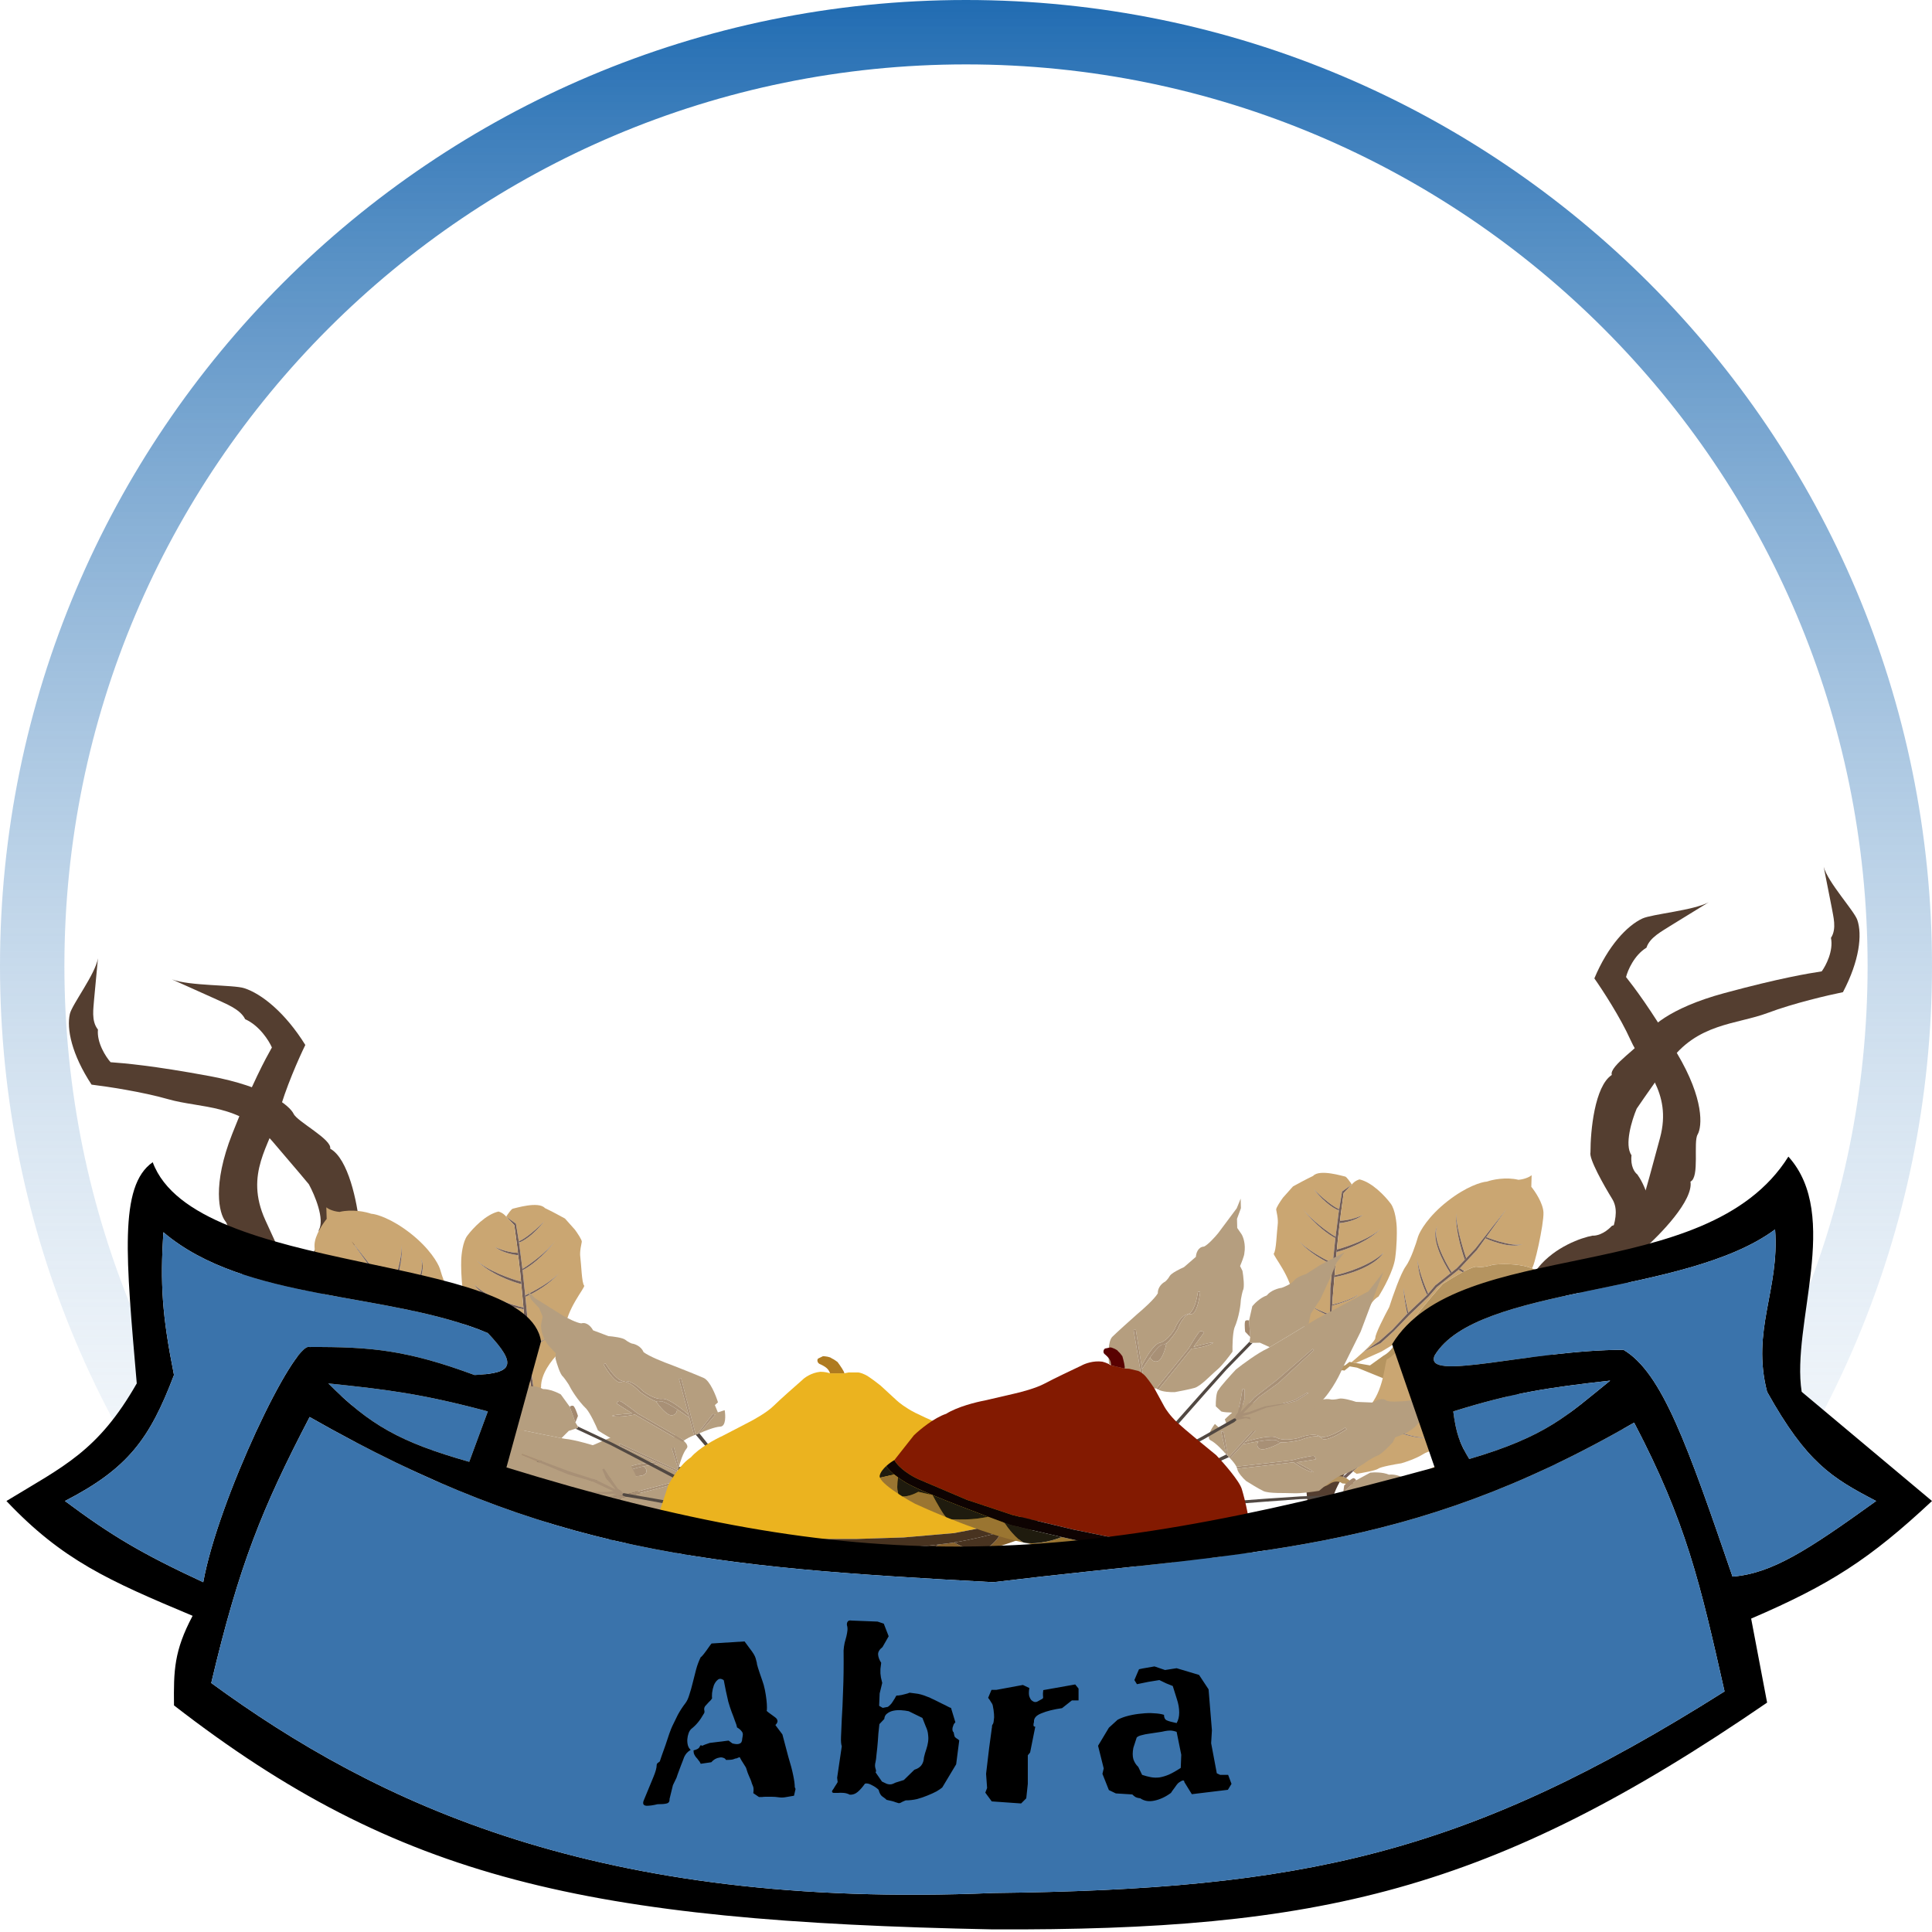 <svg width="3000" height="3000" viewBox="0 0 3000 3000" fill="none" xmlns="http://www.w3.org/2000/svg">
<defs>
<linearGradient id="paint0_linear_2267_17825" x1="1500" y1="0" x2="1500" y2="3000" gradientUnits="userSpaceOnUse">
<stop stop-color="#216CB2"/>
<stop offset="1" stop-color="white" stop-opacity="0"/>
</linearGradient>
</defs>
<path fill-rule="evenodd" clip-rule="evenodd" d="M1500 2900C2273.2 2900 2900 2273.2 2900 1500C2900 726.801 2273.2 100 1500 100C726.801 100 100 726.801 100 1500C100 2273.2 726.801 2900 1500 2900ZM1500 3000C2328.43 3000 3000 2328.43 3000 1500C3000 671.573 2328.43 0 1500 0C671.573 0 0 671.573 0 1500C0 2328.43 671.573 3000 1500 3000Z" fill="url(#paint0_linear_2267_17825)"/>
<path d="M2831.84 1346.09L2844.4 1409.73C2846.33 1422.02 2852.61 1441.96 2843.11 1456.28C2847.19 1476.55 2835.25 1499.42 2828.76 1508.32C2808.2 1511.52 2764.47 1518.56 2677.5 1542.1C2590.53 1565.64 2558.86 1597.56 2553.9 1610.58C2549.88 1623.01 2498.02 1655.2 2502.8 1669.16C2476.06 1686.76 2469.58 1756.58 2469.68 1789.29C2466.86 1798.84 2490.33 1840.43 2503.28 1861.47C2519.47 1887.77 2498.63 1922.76 2471.32 1990.61C2424.59 2031.58 2378.37 2075.66 2348.68 2097.66C2338.16 2109.36 2267.3 2142.53 2148.03 2176.81C2095.7 2211.32 2047.57 2274.35 2030.05 2301.55C2024.11 2315.48 2038.45 2365.18 2038.48 2383.91C2044.6 2404.76 2037.55 2423.83 2033.27 2430.77C2032.24 2443.96 2014.59 2470.78 1952.18 2472.55C1971.97 2477.33 2015.18 2482.04 2029.73 2462.58C2044.29 2443.13 2055.28 2425.45 2058.96 2419.05C2059.99 2409.76 2061.06 2390.05 2057.08 2385.52C2053.1 2380.99 2057.58 2364.23 2060.31 2356.42L2068.44 2333.72C2068.77 2322.37 2080.44 2288.74 2124.43 2244.94C2168.42 2201.15 2206 2195.32 2219.29 2197.88L2298.17 2158.16L2369.13 2121.48L2403.71 2109.78L2424.18 2091.64C2432.35 2086.37 2454.53 2071.76 2477.96 2055.46C2501.35 2032.39 2524.06 1999.36 2532.5 1985.73C2539.18 1977.02 2554.4 1949.88 2561.88 1911.09C2569.35 1872.29 2551.93 1836.52 2542.29 1823.49C2538.52 1820.84 2531.46 1811.19 2533.39 1793.83C2521.98 1777.9 2533.99 1739.02 2541.42 1721.57C2543.14 1718.9 2555.43 1701.02 2590.79 1650.9C2634.99 1588.25 2696.62 1591.1 2745.45 1572.67C2784.52 1557.93 2839.23 1545.19 2861.7 1540.66C2887.58 1491.61 2891.75 1451.13 2884.04 1428.55C2879.16 1414.25 2838.33 1370.17 2831.84 1346.09Z" fill="#543E30"/>
<path d="M2593.21 1437.94C2581.97 1445.38 2561.5 1455.48 2556.67 1471.51C2537.5 1483.22 2527.51 1506.81 2524.91 1517.14C2536.81 1532.29 2561.93 1564.68 2604.21 1635.8C2646.48 1706.92 2643.09 1749.25 2636.12 1761.52C2628.94 1772.8 2639.55 1827.98 2624.96 1834.81C2629.62 1863.97 2578.01 1917.18 2551.63 1940.14C2545.93 1948.63 2495.96 1963.18 2469.92 1969.87C2437.37 1978.23 2423.89 2015.92 2388.53 2080.81L2340.25 2207.1L2340.44 2181.49C2338.93 2172.66 2335.07 2148.46 2331.69 2122.29C2333.79 2091.38 2344.37 2053.89 2349.39 2039.01C2351.71 2028.68 2362.81 2000.03 2388.76 1968.04C2414.71 1936.04 2455.74 1921.79 2473.02 1918.67C2477.81 1919.17 2490.53 1916.81 2503.14 1903.37C2523.98 1899.32 2546.81 1864.42 2555.62 1847.48C2556.55 1844.51 2562.28 1824.22 2577.72 1766.77C2597.01 1694.94 2551.34 1658.29 2531.79 1614.69C2516.15 1579.81 2487.89 1536.52 2475.71 1519.24C2496.96 1468.48 2526.58 1437.38 2550.17 1426.32C2565.11 1419.32 2629.31 1413.9 2653.25 1401.02L2593.21 1437.94Z" fill="#543E30"/>
<path d="M152.089 1488.05L146.063 1552.44C145.392 1564.83 141.17 1585.19 152.089 1598.69C150.097 1619.21 164.322 1641.04 171.683 1649.39C192.491 1650.94 236.765 1654.48 325.78 1671.01C414.795 1687.55 449.583 1716.82 455.85 1729.39C461.118 1741.45 516.048 1769.39 512.714 1783.67C541.134 1799.08 554.707 1868.1 557.94 1900.69C561.72 1909.97 542.585 1953.26 531.831 1975.24C518.388 2002.72 542.704 2035.91 576.816 2101.32C627.531 2138.41 678.062 2178.64 709.866 2198.19C721.543 2209.01 795.489 2236.41 917.767 2261.08C973.409 2291.29 1027.76 2350.24 1047.98 2375.94C1055.32 2389.34 1046.1 2439.98 1047.98 2458.63C1044.01 2479.88 1052.97 2498.32 1057.94 2504.89C1060.31 2517.94 1080.62 2543.25 1142.96 2540.05C1123.74 2546.39 1081.18 2554.51 1064.7 2536.29C1048.23 2518.07 1035.48 2501.34 1031.17 2495.26C1029.19 2486.09 1026.12 2466.54 1029.62 2461.71C1033.12 2456.89 1026.95 2440.55 1023.43 2432.99L1013.03 2411.02C1011.54 2399.75 996.489 2367.18 948.216 2327.06C899.943 2286.93 861.926 2284.12 848.951 2287.73L766.34 2254.43L691.925 2223.53L656.294 2214.63L634.06 2198.19C625.392 2193.59 601.808 2180.8 576.816 2166.43C551.172 2145.31 525.184 2114.22 515.395 2101.32C507.854 2093.17 489.923 2067.36 478.526 2029.31C467.13 1991.27 480.835 1954.26 489.113 1940.51C492.597 1937.57 498.642 1927.41 494.952 1910.27C504.693 1893.5 488.77 1855.73 479.592 1838.94C477.602 1836.41 463.541 1819.59 423.221 1772.48C372.82 1713.59 311.73 1721.32 261.213 1706.85C220.799 1695.27 165.015 1686.93 142.175 1684.21C111.402 1637.41 103.127 1597.43 108.501 1574.33C111.905 1559.7 148.077 1512.56 152.089 1488.05Z" fill="#543E30"/>
<path d="M336.393 1551.97C349.505 1558.37 372.758 1566.42 380.711 1582.62C402.903 1592.52 417.623 1616 422.209 1626.5C412.484 1643.85 392.036 1680.9 360.616 1760.66C329.196 1840.42 340.388 1884.35 349.911 1896.35C359.458 1907.27 358.316 1966.41 374.826 1971.76C375.217 2002.89 438.855 2052.26 470.625 2073.05C478.124 2081.24 533.071 2090.3 561.545 2094.08C597.138 2098.8 618.058 2136.63 666.799 2200.24L735.325 2299.78C735.31 2290.34 734.982 2264.5 733.794 2236.67C726.015 2204.54 708.169 2166.56 700.218 2151.59C695.934 2141.06 679.13 2112.41 646.186 2082.1C613.242 2051.79 567.702 2041.94 549.05 2040.81C544.13 2041.92 530.383 2041.03 514.756 2028.52C492.2 2026.85 461.998 1993.11 449.717 1976.44C448.202 1973.46 438.538 1952.9 412.002 1894.61C378.831 1821.74 420.03 1777.68 432.624 1729.57C442.7 1691.08 464.469 1642.22 474.094 1622.61C442.686 1572.05 406.051 1543.13 379.358 1534.47C362.451 1528.98 294.263 1531.26 266.867 1520.73L336.393 1551.97Z" fill="#543E30"/>
<path d="M840.983 2198.02C843.83 2208.69 852.552 2210.76 856.557 2210.47L860.169 2198.39C856.409 2197.31 848.816 2194.25 848.525 2190.66C848.234 2187.07 838.934 2180.55 834.32 2177.74L832.425 2177.31L826.977 2176.07L811.37 2176.19L803.308 2172.38L795.914 2169.62L789.653 2164.61L786.463 2165.16L779.65 2166.33L757.754 2170.09L737.279 2155.31C732.842 2152.99 723.118 2145.98 719.71 2136.54C715.451 2124.74 692.315 2102.58 682.39 2088.61C674.45 2077.44 653.981 2053.92 644.739 2043.56C637.119 2038.57 624.999 2031.08 614.105 2025.3C613.167 2024.8 612.238 2024.31 611.322 2023.84C602.546 2019.34 594.939 2016.25 591.714 2016.94C584.244 2018.53 571.91 2015.46 566.676 2013.73C555.743 2012.43 529.1 2011.47 509.989 2018.03C508.86 2018.42 507.726 2018.83 506.59 2019.25C488.504 2026.02 469.948 2037.11 462.568 2042.08L449.254 2041.68L454.291 2053.57C453.191 2072.03 456.684 2114.33 479.453 2135.88C502.221 2157.44 525.932 2166.9 534.941 2168.94C543.205 2170.47 562.879 2174.68 575.46 2179.27C588.04 2183.87 620.42 2186.5 635.037 2187.25C647.228 2187.89 672.651 2189.64 676.819 2191.5C680.987 2193.36 713.547 2193.47 729.307 2193.29L777.856 2173.56L789.205 2171.6L797.393 2178.15C806.56 2175.81 820.211 2182.38 825.891 2185.96C829.736 2185.53 838.137 2187.35 840.983 2198.02Z" fill="#B59460"/>
<path d="M509.989 2018.03C529.1 2011.47 555.743 2012.43 566.676 2013.73C571.91 2015.46 584.244 2018.53 591.714 2016.94C594.939 2016.25 602.546 2019.34 611.322 2023.84L618.075 2019.3L591.904 1991.11L578.629 1972.71C565.377 1978.8 535.043 1989.03 519.714 1981.19C531.102 1986.72 562.85 1976.62 577.301 1970.87L545.803 1927.23L594.27 1988.8L608.296 2003.61C614.386 1985.91 625.669 1947.64 623.355 1932.69C623.289 1932.31 623.219 1931.93 623.143 1931.56C623.223 1931.92 623.294 1932.3 623.355 1932.69C626.74 1952.58 616.351 1989.7 610.62 2006.06L622.882 2019.01L630.91 2025.43C642.112 2008.13 662.193 1969.48 652.904 1953.24C664.495 1971.11 644.355 2009.84 632.837 2026.97L656.438 2045.83L667.439 2058.74C673.023 2046.14 683.506 2018.94 683.849 2004.53C683.839 2003.51 683.806 2002.51 683.748 2001.51C683.843 2002.44 683.874 2003.45 683.849 2004.53C684.056 2025.71 674.213 2050.48 669.029 2060.61L698.278 2088.21C700.795 2077.96 705.67 2056.03 705.031 2050.27C706.616 2055.11 702.278 2078.61 699.911 2089.75L722.883 2114.35L743.654 2132.84L768.124 2149.14C758.207 2139.97 749.205 2130.59 749.421 2127.21C749.779 2121.62 735.21 2093.11 727.881 2079.56C722.571 2062.89 710.003 2026.9 702.212 2016.26C694.421 2005.63 686.194 1980.98 683.055 1969.99C680.181 1961.39 667.054 1938.41 637.533 1915.24C608.011 1892.07 584.401 1885.2 576.286 1884.67C568.164 1881.76 546.966 1877.14 527.152 1881.88C516.096 1880.82 508.927 1876.68 506.724 1874.75L507.253 1892.75C501.253 1900.03 489.081 1918.18 488.389 1932.53C487.523 1950.48 503.19 2020.47 506.59 2019.25C507.726 2018.83 508.86 2018.42 509.989 2018.03Z" fill="#CAA672"/>
<path d="M644.739 2043.56C653.981 2053.92 674.45 2077.44 682.39 2088.61C692.315 2102.58 715.451 2124.74 719.71 2136.54L740.219 2148.73L779.65 2166.33L786.463 2165.16C781.515 2161.08 774.624 2155.15 768.124 2149.14L740.992 2135.44L720.487 2116.69L697.159 2092.44L666.516 2063.06L653.777 2048.42L620.221 2021.61L614.105 2025.3C624.999 2031.08 637.119 2038.57 644.739 2043.56Z" fill="#CAA672"/>
<path d="M768.124 2149.14L743.654 2132.84L722.883 2114.35L699.911 2089.75L698.278 2088.21L669.029 2060.61L667.439 2058.74L656.438 2045.83L632.837 2026.97L630.91 2025.43L622.882 2019.01L610.62 2006.06L608.296 2003.61L594.27 1988.8L545.803 1927.23L577.301 1970.87L578.629 1972.71L591.904 1991.11L618.075 2019.3L620.221 2021.61L653.777 2048.42L666.516 2063.06L697.159 2092.44L720.487 2116.69L740.992 2135.44L768.124 2149.14Z" fill="#715D58"/>
<path d="M796.36 1876.81C794.268 1877.03 788.556 1885.18 785.962 1889.23L801.152 1900.06L805.566 1927.38C809.316 1926.38 822.463 1918.87 845.058 1896.83C826.128 1919.91 811.048 1928.09 805.875 1929.29L806.362 1932.31L811.212 1970.32C822.425 1963.61 848.029 1945.5 863.357 1925.4C863.854 1924.74 864.35 1924.07 864.845 1923.4C864.361 1924.07 863.864 1924.74 863.357 1925.4C842.601 1952.99 820.234 1968.15 811.471 1972.34L815.542 2011.4C828.827 2005.18 858.021 1989.39 868.526 1975.94C855.006 1993.7 827.732 2008.53 815.785 2013.73L816.217 2017.87L819.34 2050.73L819.467 2061.15L819.991 2091.13C828.513 2088.05 845.997 2080.98 850.876 2076.18C851.104 2075.94 851.317 2075.7 851.514 2075.47C851.335 2075.7 851.121 2075.93 850.876 2076.18C844.744 2082.57 827.938 2090.4 820.034 2093.62L820.118 2098.41L829.191 2160.51L830.551 2163.18L835.211 2160.34C836.231 2160.1 838.649 2158.47 840.163 2153.8C839.703 2133.27 857.054 2111.48 865.787 2103.15C869.31 2095.81 876.519 2077.97 877.164 2065.26C879.517 2032.76 908.297 2000.11 907.194 1996.35C903.341 1993.27 902.499 1961.89 901.13 1952.39C899.761 1942.9 902.955 1931.81 903.407 1928.23C903.769 1925.37 896.485 1914.56 892.797 1909.52L877.304 1892.15C871.168 1888.73 856.335 1880.69 846.093 1875.87C835.986 1864.64 798.975 1876.54 796.36 1876.81Z" fill="#CAA672"/>
<path d="M825.861 2162.05L829.191 2160.51L820.118 2098.41L820.034 2093.62L819.991 2091.13L819.467 2061.15L819.34 2050.73L816.217 2017.87L815.785 2013.73L815.542 2011.4L811.471 1972.34L811.212 1970.32L806.362 1932.31L805.875 1929.29L805.566 1927.38L801.152 1900.06L785.962 1889.23L798.638 1902.51L803.109 1935.48L804.26 1945.47L804.675 1949.07L807.774 1975.95L809.102 1990.14L809.461 1993.97L812.076 2021.91L812.772 2030.35L812.99 2032.98L815.622 2064.9L816.034 2075.72L816.449 2077.29L817.356 2101.11L818.761 2113.41L825.861 2162.05Z" fill="#715D58"/>
<path d="M830.551 2163.18L829.191 2160.51L825.861 2162.05L826.977 2176.07L832.425 2177.31L830.551 2163.18Z" fill="#715D58"/>
<path d="M818.903 2162L825.861 2162.05L818.761 2113.41L817.356 2101.11L816.449 2077.29C816.338 2077.25 816.225 2077.22 816.11 2077.19C805.446 2074.17 781.87 2066.98 776.295 2060.24C785.779 2067.4 806.74 2073.55 816.034 2075.72L815.622 2064.9L812.99 2032.98C793.582 2029.6 751.106 2017.23 736.46 1994.81C756.048 2014.46 795.496 2026.69 812.772 2030.35L812.076 2021.91L809.461 1993.97C794.758 1990.36 760.208 1977.85 739.632 1956.67C756.339 1973.05 792.906 1985.81 809.102 1990.14L807.774 1975.95L804.675 1949.07C797.221 1948.45 779.583 1945.04 768.665 1936.32C783.087 1943.45 798.404 1945.39 804.26 1945.47L803.109 1935.48L798.638 1902.51L785.962 1889.23C784.689 1887.34 780.514 1883.09 773.997 1881.25C754.422 1885.81 734.535 1906.93 725.655 1918.73C718.55 1928.17 716.369 1948.4 716.166 1957.34C715.883 1964.55 715.977 1983.85 718.618 2003.39C721.258 2022.93 737.033 2051.44 744.59 2063.25C748.183 2065.16 756.233 2071.61 759.691 2082.14C763.149 2092.67 772.03 2105.91 776.038 2111.22C783.006 2118.1 797.176 2132.94 798.119 2137.26C799.062 2141.58 812.368 2155.56 818.903 2162Z" fill="#CAA672"/>
<path d="M819.991 2091.13L820.034 2093.62C827.938 2090.4 844.744 2082.57 850.876 2076.18C845.997 2080.98 828.513 2088.05 819.991 2091.13Z" fill="#715D58"/>
<path d="M776.295 2060.24C781.87 2066.98 805.446 2074.17 816.11 2077.19L816.034 2075.72C806.74 2073.55 785.779 2067.4 776.295 2060.24Z" fill="#715D58"/>
<path d="M736.46 1994.81C751.106 2017.23 793.582 2029.6 812.99 2032.98L812.772 2030.35C795.496 2026.69 756.048 2014.46 736.46 1994.81Z" fill="#715D58"/>
<path d="M815.785 2013.73C827.732 2008.53 855.006 1993.7 868.526 1975.94C858.021 1989.39 828.827 2005.18 815.542 2011.4L815.785 2013.73Z" fill="#715D58"/>
<path d="M739.632 1956.67C760.208 1977.85 794.758 1990.36 809.461 1993.97L809.102 1990.14C792.906 1985.81 756.339 1973.05 739.632 1956.67Z" fill="#715D58"/>
<path d="M811.212 1970.32L811.471 1972.34C820.234 1968.15 842.601 1952.99 863.357 1925.4C848.029 1945.5 822.425 1963.61 811.212 1970.32Z" fill="#715D58"/>
<path d="M768.665 1936.32C779.583 1945.04 797.221 1948.45 804.675 1949.07L804.26 1945.47C798.404 1945.39 783.087 1943.45 768.665 1936.32Z" fill="#715D58"/>
<path d="M805.875 1929.29C811.048 1928.09 826.128 1919.91 845.058 1896.83C822.463 1918.87 809.316 1926.38 805.566 1927.38L805.875 1929.29Z" fill="#715D58"/>
<path d="M699.911 2089.75C702.278 2078.61 706.616 2055.11 705.031 2050.27C705.67 2056.03 700.795 2077.96 698.278 2088.21L699.911 2089.75Z" fill="#715D58"/>
<path d="M667.439 2058.74L669.029 2060.61C674.213 2050.48 684.056 2025.71 683.849 2004.53C683.506 2018.94 673.023 2046.14 667.439 2058.74Z" fill="#715D58"/>
<path d="M632.837 2026.97C644.355 2009.84 664.495 1971.11 652.904 1953.24C662.193 1969.48 642.112 2008.13 630.91 2025.43L632.837 2026.97Z" fill="#715D58"/>
<path d="M614.105 2025.3L620.221 2021.61L618.075 2019.3L611.322 2023.84C612.238 2024.31 613.167 2024.8 614.105 2025.3Z" fill="#715D58"/>
<path d="M608.296 2003.61L610.62 2006.06C616.351 1989.7 626.74 1952.58 623.355 1932.69C625.669 1947.64 614.386 1985.91 608.296 2003.61Z" fill="#715D58"/>
<path d="M519.714 1981.19C535.043 1989.03 565.377 1978.8 578.629 1972.71L577.301 1970.87C562.85 1976.62 531.102 1986.72 519.714 1981.19Z" fill="#715D58"/>
<path d="M890.38 2263C902.58 2265.05 908.269 2258.85 909.588 2255.5L898.564 2247.68C895.917 2250.27 889.666 2255.15 885.832 2253.93C881.997 2252.7 871.468 2257.56 866.683 2260.13L865.467 2261.49L861.972 2265.38L855.758 2278.02L848.531 2282.98L842.671 2287.82L834.948 2290.84L834.219 2293.63L832.66 2299.61L827.651 2318.8L804.028 2329.31C799.824 2331.94 788.627 2336.94 777.473 2335.85C763.53 2334.49 731.193 2344.15 712.707 2346.48C697.918 2348.34 665.269 2355.3 650.793 2358.54C642.532 2362.66 629.852 2369.39 619.44 2375.83C618.544 2376.39 617.664 2376.94 616.806 2377.49C608.581 2382.74 602.291 2387.62 601.691 2390.5C600.299 2397.17 592.111 2405.88 588.191 2409.4C582.401 2417.69 570.578 2438.79 569.602 2456.88C569.544 2457.95 569.505 2459.03 569.483 2460.12C569.128 2477.46 573.065 2496.94 575.204 2504.91L569.376 2515.49L583.734 2516.26C602.383 2524.65 647.57 2539.03 679.126 2529.42C710.683 2519.81 730.113 2504.53 735.884 2498.09C740.826 2492.05 753.177 2477.88 763.045 2469.6C772.912 2461.32 788.804 2436.27 795.517 2424.78C801.138 2415.21 813.285 2395.41 816.904 2392.8C820.523 2390.19 833.869 2363.97 840.09 2351.18L839.409 2303.99L842 2294.04L852.099 2290.09C853.411 2281.75 865.757 2273.41 871.767 2270.28C872.888 2267 878.18 2260.96 890.38 2263Z" fill="#B59460"/>
<path d="M569.602 2456.88C570.578 2438.79 582.401 2417.69 588.191 2409.4C592.111 2405.88 600.299 2397.17 601.691 2390.5C602.291 2387.62 608.581 2382.74 616.806 2377.49L614.846 2370.19L575.04 2379.85L550.613 2383.08C551.529 2396.25 549.774 2424.88 535.431 2434.06C545.783 2427.12 548.237 2397.4 548.171 2383.4L490.213 2391.08L573.613 2377L594.639 2371.7C578.805 2359.6 543.796 2334.94 527.388 2330.73C526.963 2330.62 526.542 2330.53 526.125 2330.44C526.533 2330.52 526.954 2330.62 527.388 2330.73C549.34 2336.08 583.524 2359.55 598.123 2370.83L616.505 2366.2L626.406 2362.33C613.065 2346.26 581.239 2314.35 560.659 2315.24C583.86 2313.15 615.742 2345.14 628.782 2361.4L657.89 2350.02L675.728 2346.4C664.955 2336.77 641.074 2317.26 626.302 2311.12C625.248 2310.72 624.193 2310.34 623.139 2309.98C624.136 2310.28 625.193 2310.66 626.302 2311.12C648.304 2319.57 669.928 2337.58 678.307 2345.88L718.752 2333.5C709.174 2327.3 688.465 2314.46 682.246 2312.63C687.894 2313.32 710.442 2326.37 721.01 2332.81L755.805 2324.28L783.377 2315.03L810.192 2301.92C796.671 2306.19 783.307 2309.64 779.899 2308.09C774.258 2305.53 738.837 2305.7 721.832 2306.1C702.43 2303.61 660.082 2299.12 645.911 2301.08C631.739 2303.04 602.892 2299.66 590.24 2297.72C580.179 2296.55 551.063 2297.79 515.088 2312.19C479.113 2326.59 462.413 2342.85 458.56 2349.18C452.254 2354.55 438.857 2369.77 435.71 2387.69C430.113 2396.17 422.918 2400.28 420.02 2401.27L438.866 2408.16C443.959 2415.96 457.787 2433.16 472.357 2439.55C490.57 2447.54 569.364 2463.36 569.483 2460.12C569.505 2459.03 569.544 2457.95 569.602 2456.88Z" fill="#CAA672"/>
<path d="M650.793 2358.54C665.269 2355.3 697.918 2348.34 712.707 2346.48C731.193 2344.15 763.53 2334.49 777.473 2335.85L798.422 2324.26L832.66 2299.61L834.219 2293.63C827.981 2295.96 819.053 2299.12 810.192 2301.92L784.982 2318.24L757.25 2327.16L722.669 2336.12L679.823 2348.9L659.496 2353.23L618.111 2369.4L619.44 2375.83C629.852 2369.39 642.532 2362.66 650.793 2358.54Z" fill="#CAA672"/>
<path d="M810.192 2301.92L783.377 2315.03L755.805 2324.28L721.01 2332.81L718.752 2333.5L678.307 2345.88L675.728 2346.4L657.89 2350.02L628.782 2361.4L626.406 2362.33L616.505 2366.2L598.123 2370.83L594.639 2371.7L573.613 2377L490.213 2391.08L548.171 2383.4L550.613 2383.08L575.04 2379.85L614.846 2370.19L618.111 2369.4L659.496 2353.23L679.823 2348.9L722.669 2336.12L757.25 2327.16L784.982 2318.24L810.192 2301.92Z" fill="#715D58"/>
<path d="M539.89 2168.43C539.265 2170.21 545.383 2178.13 548.52 2181.87L565.895 2174.02L595.96 2181.56C596.451 2178.13 594.025 2164.47 580.398 2137.28C596.59 2161.94 598.92 2177.43 598.061 2182.09L601.378 2182.92L642.679 2194.46C640.293 2182.69 631.971 2154.67 617.403 2134.13C616.921 2133.46 616.432 2132.79 615.935 2132.12C616.431 2132.78 616.92 2133.45 617.403 2134.13C637.511 2162.09 644.108 2186.3 644.882 2195.08L686.948 2207.67C685.914 2194.42 681.437 2164.45 671.8 2150.51C684.671 2168.63 688.933 2196.67 689.455 2208.42L693.913 2209.75L729.179 2220.59L740.012 2224.72L771.245 2236.49C771.532 2228.36 771.315 2211.38 768.332 2205.49C768.178 2205.21 768.021 2204.95 767.86 2204.69C768.024 2204.93 768.181 2205.2 768.332 2205.49C772.458 2213.04 773.729 2229.78 773.843 2237.47L778.834 2239.35L846.779 2257.27L850.086 2257.26L849.045 2252.34C849.216 2251.43 848.505 2248.81 844.289 2245.69C822.866 2237.72 807.37 2214.86 802.299 2204.43C796.145 2198.6 780.613 2185.53 767.722 2179.85C735.05 2164.74 712.974 2128.25 708.627 2127.61C703.875 2129.46 671.065 2117.39 660.686 2114.63C650.308 2111.88 640.126 2104.79 636.61 2102.97C633.797 2101.52 619.654 2103 612.934 2103.92L588.666 2109.36C582.637 2112.93 568.29 2121.63 559.135 2127.93C543.412 2131.52 540.671 2166.21 539.89 2168.43Z" fill="#CAA672"/>
<path d="M847.018 2260.58L846.779 2257.27L778.834 2239.35L773.843 2237.47L771.245 2236.49L740.012 2224.72L729.179 2220.59L693.913 2209.75L689.455 2208.42L686.948 2207.67L644.882 2195.08L642.679 2194.46L601.378 2182.92L598.061 2182.09L595.96 2181.56L565.895 2174.02L548.52 2181.87L567.411 2177.04L603.34 2186.84L614.144 2189.97L618.034 2191.1L647.112 2199.53L662.327 2204.22L666.439 2205.49L696.41 2214.74L705.425 2217.61L708.242 2218.5L742.331 2229.35L753.702 2233.42L755.485 2233.72L780.5 2242.67L793.805 2246.54L847.018 2260.58Z" fill="#715D58"/>
<path d="M850.086 2257.26L846.779 2257.27L847.018 2260.58L861.972 2265.38L865.467 2261.49L850.086 2257.26Z" fill="#715D58"/>
<path d="M844.138 2266.18L847.018 2260.58L793.805 2246.54L780.5 2242.67L755.485 2233.72C755.407 2233.8 755.328 2233.87 755.248 2233.95C747.787 2241.33 730.768 2257.43 721.528 2259.19C732.791 2254.44 747.67 2240.03 753.702 2233.42L742.331 2229.35L708.242 2218.5C696.851 2232.78 666.782 2262.02 637.639 2264.73C665.925 2256.91 694.615 2230.06 705.425 2217.61L696.41 2214.74L666.439 2205.49C656.731 2215.88 629.744 2238.67 599.46 2246.66C623.205 2239.84 651.265 2215.53 662.327 2204.22L647.112 2199.53L618.034 2191.1C614.369 2196.86 603.67 2209.71 590.205 2214.97C603.444 2206.23 611.681 2194.66 614.144 2189.97L603.34 2186.84L567.411 2177.04L548.52 2181.87C546.044 2182.13 539.953 2183.77 535.392 2188.28C532.16 2205.93 545.923 2230.56 554.523 2242.52C561.402 2252.09 581.45 2262.07 590.614 2265.87C597.96 2269.03 617.972 2276.8 639.26 2282.61C660.547 2288.42 696.459 2287.28 711.754 2285.99C715.19 2283.87 725.136 2279.99 737.439 2281.49C749.742 2282.98 767.049 2281.19 774.165 2280.11C784.116 2277.29 805.231 2271.89 810.087 2272.89C814.944 2273.88 834.812 2268.83 844.138 2266.18Z" fill="#CAA672"/>
<path d="M771.245 2236.49L773.843 2237.47C773.729 2229.78 772.458 2213.04 768.332 2205.49C771.315 2211.38 771.532 2228.36 771.245 2236.49Z" fill="#715D58"/>
<path d="M721.528 2259.19C730.768 2257.43 747.787 2241.33 755.248 2233.95L753.702 2233.42C747.67 2240.03 732.791 2254.44 721.528 2259.19Z" fill="#715D58"/>
<path d="M637.639 2264.73C666.782 2262.02 696.851 2232.78 708.242 2218.5L705.425 2217.61C694.615 2230.06 665.925 2256.91 637.639 2264.73Z" fill="#715D58"/>
<path d="M689.455 2208.42C688.933 2196.67 684.671 2168.63 671.8 2150.51C681.437 2164.45 685.914 2194.42 686.948 2207.67L689.455 2208.42Z" fill="#715D58"/>
<path d="M599.46 2246.66C629.744 2238.67 656.731 2215.88 666.439 2205.49L662.327 2204.22C651.265 2215.53 623.205 2239.84 599.46 2246.66Z" fill="#715D58"/>
<path d="M642.679 2194.46L644.882 2195.08C644.108 2186.3 637.511 2162.09 617.403 2134.13C631.971 2154.67 640.293 2182.69 642.679 2194.46Z" fill="#715D58"/>
<path d="M590.205 2214.97C603.67 2209.71 614.369 2196.86 618.034 2191.1L614.144 2189.97C611.681 2194.66 603.444 2206.23 590.205 2214.97Z" fill="#715D58"/>
<path d="M598.061 2182.09C598.92 2177.43 596.59 2161.94 580.398 2137.28C594.025 2164.47 596.451 2178.13 595.96 2181.56L598.061 2182.09Z" fill="#715D58"/>
<path d="M721.01 2332.81C710.442 2326.37 687.894 2313.32 682.246 2312.63C688.465 2314.46 709.174 2327.3 718.752 2333.5L721.01 2332.81Z" fill="#715D58"/>
<path d="M675.728 2346.4L678.307 2345.88C669.928 2337.58 648.304 2319.57 626.302 2311.12C641.074 2317.26 664.955 2336.77 675.728 2346.4Z" fill="#715D58"/>
<path d="M628.782 2361.4C615.742 2345.14 583.86 2313.15 560.659 2315.24C581.239 2314.35 613.065 2346.26 626.406 2362.33L628.782 2361.4Z" fill="#715D58"/>
<path d="M619.44 2375.83L618.111 2369.4L614.846 2370.19L616.806 2377.49C617.664 2376.94 618.544 2376.39 619.44 2375.83Z" fill="#715D58"/>
<path d="M594.639 2371.7L598.123 2370.83C583.524 2359.55 549.34 2336.08 527.388 2330.73C543.796 2334.94 578.805 2359.6 594.639 2371.7Z" fill="#715D58"/>
<path d="M535.431 2434.06C549.774 2424.88 551.529 2396.25 550.613 2383.08L548.171 2383.4C548.237 2397.4 545.783 2427.12 535.431 2434.06Z" fill="#715D58"/>
<path d="M2044.07 2148.13C2041.23 2158.81 2032.51 2160.88 2028.5 2160.58L2024.89 2148.5C2028.65 2147.42 2036.24 2144.37 2036.53 2140.77C2036.82 2137.18 2046.12 2130.66 2050.74 2127.85L2052.63 2127.42L2058.08 2126.18L2073.69 2126.3L2081.75 2122.49L2089.14 2119.73L2095.41 2114.72L2098.59 2115.27L2105.41 2116.44L2127.3 2120.2L2147.78 2105.42C2152.22 2103.1 2161.94 2096.1 2165.35 2086.65C2169.61 2074.85 2192.74 2052.69 2202.67 2038.72C2210.61 2027.55 2231.08 2004.03 2240.32 1993.67C2247.94 1988.68 2260.06 1981.19 2270.95 1975.41C2271.89 1974.91 2272.82 1974.42 2273.74 1973.95C2282.51 1969.45 2290.12 1966.36 2293.34 1967.05C2300.81 1968.64 2313.15 1965.57 2318.38 1963.84C2329.31 1962.54 2355.96 1961.58 2375.07 1968.14C2376.2 1968.53 2377.33 1968.94 2378.47 1969.36C2396.55 1976.13 2415.11 1987.22 2422.49 1992.19L2435.8 1991.79L2430.77 2003.69C2431.87 2022.14 2428.37 2064.44 2405.6 2086C2382.84 2107.55 2359.13 2117.01 2350.12 2119.05C2341.85 2120.58 2322.18 2124.79 2309.6 2129.38C2297.02 2133.98 2264.64 2136.62 2250.02 2137.36C2237.83 2138 2212.41 2139.75 2208.24 2141.62C2204.07 2143.48 2171.51 2143.58 2155.75 2143.4L2107.2 2123.67L2095.85 2121.72L2087.66 2128.26C2078.5 2125.93 2064.85 2132.5 2059.17 2136.07C2055.32 2135.64 2046.92 2137.46 2044.07 2148.13Z" fill="#B59460"/>
<path d="M2375.07 1968.14C2355.96 1961.58 2329.31 1962.54 2318.38 1963.84C2313.15 1965.57 2300.81 1968.64 2293.34 1967.05C2290.12 1966.36 2282.51 1969.45 2273.74 1973.95L2266.98 1969.41L2293.15 1941.22L2306.43 1922.82C2319.68 1928.92 2350.01 1939.14 2365.34 1931.3C2353.96 1936.83 2322.21 1926.73 2307.76 1920.99L2339.25 1877.34L2290.79 1938.91L2276.76 1953.72C2270.67 1936.02 2259.39 1897.76 2261.7 1882.81C2261.77 1882.42 2261.84 1882.04 2261.92 1881.67C2261.83 1882.03 2261.76 1882.41 2261.7 1882.81C2258.32 1902.69 2268.71 1939.81 2274.44 1956.17L2262.18 1969.12L2254.15 1975.54C2242.95 1958.24 2222.86 1919.59 2232.15 1903.35C2220.56 1921.22 2240.7 1959.95 2252.22 1977.08L2228.62 1995.94L2217.62 2008.86C2212.04 1996.25 2201.55 1969.05 2201.21 1954.64C2201.22 1953.62 2201.25 1952.62 2201.31 1951.62C2201.21 1952.55 2201.18 1953.56 2201.21 1954.64C2201 1975.82 2210.84 2000.59 2216.03 2010.72L2186.78 2038.32C2184.26 2028.08 2179.39 2006.15 2180.03 2000.39C2178.44 2005.22 2182.78 2028.72 2185.15 2039.86L2162.17 2064.47L2141.4 2082.95L2116.93 2099.26C2126.85 2090.08 2135.85 2080.7 2135.64 2077.33C2135.28 2071.73 2149.85 2043.22 2157.18 2029.67C2162.49 2013 2175.05 1977.01 2182.85 1966.38C2190.64 1955.74 2198.86 1931.09 2202 1920.1C2204.88 1911.5 2218 1888.52 2247.52 1865.35C2277.05 1842.18 2300.66 1835.31 2308.77 1834.78C2316.89 1831.87 2338.09 1827.25 2357.91 1832C2368.96 1830.93 2376.13 1826.79 2378.33 1824.86L2377.8 1842.86C2383.8 1850.14 2395.98 1868.29 2396.67 1882.64C2397.53 1900.59 2381.87 1970.59 2378.47 1969.36C2377.33 1968.94 2376.2 1968.53 2375.07 1968.14Z" fill="#CAA672"/>
<path d="M2240.32 1993.67C2231.08 2004.03 2210.61 2027.55 2202.67 2038.72C2192.74 2052.69 2169.61 2074.85 2165.35 2086.65L2144.84 2098.84L2105.41 2116.44L2098.59 2115.27C2103.54 2111.19 2110.43 2105.27 2116.93 2099.26L2144.07 2085.55L2164.57 2066.8L2187.9 2042.55L2218.54 2013.18L2231.28 1998.53L2264.84 1971.72L2270.95 1975.41C2260.06 1981.19 2247.94 1988.68 2240.32 1993.67Z" fill="#CAA672"/>
<path d="M2116.93 2099.26L2141.4 2082.95L2162.17 2064.47L2185.15 2039.86L2186.78 2038.32L2216.03 2010.72L2217.62 2008.86L2228.62 1995.94L2252.22 1977.08L2254.15 1975.54L2262.18 1969.12L2274.44 1956.17L2276.76 1953.72L2290.79 1938.91L2339.25 1877.34L2307.76 1920.99L2306.43 1922.82L2293.15 1941.22L2266.98 1969.41L2264.84 1971.72L2231.28 1998.53L2218.54 2013.18L2187.9 2042.55L2164.57 2066.8L2144.07 2085.55L2116.93 2099.26Z" fill="#715D58"/>
<path d="M2088.7 1826.92C2090.79 1827.14 2096.5 1835.29 2099.1 1839.34L2083.91 1850.17L2079.49 1877.49C2075.74 1876.49 2062.59 1868.98 2040 1846.94C2058.93 1870.02 2074.01 1878.2 2079.18 1879.4L2078.7 1882.42L2073.85 1920.43C2062.63 1913.72 2037.03 1895.61 2021.7 1875.51C2021.2 1874.85 2020.71 1874.18 2020.21 1873.51C2020.7 1874.18 2021.19 1874.85 2021.7 1875.51C2042.46 1903.1 2064.82 1918.27 2073.59 1922.46L2069.52 1961.51C2056.23 1955.29 2027.04 1939.5 2016.53 1926.06C2030.05 1943.81 2057.33 1958.64 2069.27 1963.84L2068.84 1967.98L2065.72 2000.84L2065.59 2011.26L2065.07 2041.24C2056.54 2038.17 2039.06 2031.09 2034.18 2026.29C2033.95 2026.05 2033.74 2025.81 2033.54 2025.58C2033.72 2025.81 2033.94 2026.05 2034.18 2026.29C2040.31 2032.68 2057.12 2040.51 2065.02 2043.73L2064.94 2048.52L2055.87 2110.63L2054.51 2113.29L2049.85 2110.45C2048.83 2110.21 2046.41 2108.58 2044.89 2103.91C2045.35 2083.38 2028 2061.59 2019.27 2053.26C2015.75 2045.93 2008.54 2028.08 2007.89 2015.37C2005.54 1982.87 1976.76 1950.23 1977.86 1946.46C1981.72 1943.38 1982.56 1912 1983.93 1902.51C1985.3 1893.01 1982.1 1881.92 1981.65 1878.34C1981.29 1875.48 1988.57 1864.67 1992.26 1859.63L2007.75 1842.26C2013.89 1838.84 2028.72 1830.8 2038.96 1825.98C2049.07 1814.75 2086.08 1826.65 2088.7 1826.92Z" fill="#CAA672"/>
<path d="M2059.2 2112.16L2055.87 2110.63L2064.94 2048.52L2065.02 2043.73L2065.07 2041.24L2065.59 2011.26L2065.72 2000.84L2068.84 1967.98L2069.27 1963.84L2069.52 1961.51L2073.59 1922.46L2073.85 1920.43L2078.7 1882.42L2079.18 1879.4L2079.49 1877.49L2083.91 1850.17L2099.1 1839.34L2086.42 1852.62L2081.95 1885.59L2080.8 1895.58L2080.38 1899.18L2077.28 1926.06L2075.96 1940.25L2075.6 1944.08L2072.98 1972.02L2072.29 1980.46L2072.07 1983.1L2069.44 2015.01L2069.02 2025.84L2068.61 2027.4L2067.7 2051.22L2066.3 2063.52L2059.2 2112.16Z" fill="#715D58"/>
<path d="M2054.51 2113.29L2055.87 2110.63L2059.2 2112.16L2058.08 2126.18L2052.63 2127.42L2054.51 2113.29Z" fill="#715D58"/>
<path d="M2066.16 2112.12L2059.2 2112.16L2066.3 2063.52L2067.7 2051.22L2068.61 2027.4C2068.72 2027.36 2068.83 2027.33 2068.95 2027.3C2079.61 2024.28 2103.19 2017.09 2108.76 2010.35C2099.28 2017.51 2078.32 2023.66 2069.02 2025.84L2069.44 2015.01L2072.07 1983.1C2091.48 1979.71 2133.95 1967.34 2148.6 1944.93C2129.01 1964.57 2089.56 1976.8 2072.29 1980.46L2072.98 1972.02L2075.6 1944.08C2090.3 1940.47 2124.85 1927.96 2145.43 1906.78C2128.72 1923.17 2092.15 1935.92 2075.96 1940.25L2077.28 1926.06L2080.38 1899.18C2087.84 1898.56 2105.47 1895.15 2116.39 1886.43C2101.97 1893.56 2086.65 1895.5 2080.8 1895.58L2081.95 1885.59L2086.42 1852.62L2099.1 1839.34C2100.37 1837.45 2104.54 1833.21 2111.06 1831.36C2130.64 1835.92 2150.52 1857.04 2159.4 1868.84C2166.51 1878.28 2168.69 1898.51 2168.89 1907.45C2169.17 1914.66 2169.08 1933.96 2166.44 1953.5C2163.8 1973.04 2148.02 2001.55 2140.47 2013.36C2136.87 2015.27 2128.82 2021.72 2125.37 2032.25C2121.91 2042.79 2113.03 2056.02 2109.02 2061.33C2102.05 2068.21 2087.88 2083.05 2086.94 2087.37C2086 2091.69 2072.69 2105.67 2066.16 2112.12Z" fill="#CAA672"/>
<path d="M2065.07 2041.24L2065.02 2043.73C2057.12 2040.51 2040.31 2032.68 2034.18 2026.29C2039.06 2031.09 2056.54 2038.17 2065.07 2041.24Z" fill="#715D58"/>
<path d="M2108.76 2010.35C2103.19 2017.09 2079.61 2024.28 2068.95 2027.3L2069.02 2025.84C2078.32 2023.66 2099.28 2017.51 2108.76 2010.35Z" fill="#715D58"/>
<path d="M2148.6 1944.93C2133.95 1967.34 2091.48 1979.71 2072.07 1983.1L2072.29 1980.46C2089.56 1976.8 2129.01 1964.57 2148.6 1944.93Z" fill="#715D58"/>
<path d="M2069.27 1963.84C2057.33 1958.64 2030.05 1943.81 2016.53 1926.06C2027.04 1939.5 2056.23 1955.29 2069.52 1961.51L2069.27 1963.84Z" fill="#715D58"/>
<path d="M2145.43 1906.78C2124.85 1927.96 2090.3 1940.47 2075.6 1944.08L2075.96 1940.25C2092.15 1935.92 2128.72 1923.17 2145.43 1906.78Z" fill="#715D58"/>
<path d="M2073.85 1920.43L2073.59 1922.46C2064.82 1918.27 2042.46 1903.1 2021.7 1875.51C2037.03 1895.61 2062.63 1913.72 2073.85 1920.43Z" fill="#715D58"/>
<path d="M2116.39 1886.43C2105.47 1895.15 2087.84 1898.56 2080.38 1899.18L2080.8 1895.58C2086.65 1895.5 2101.97 1893.56 2116.39 1886.43Z" fill="#715D58"/>
<path d="M2079.18 1879.4C2074.01 1878.2 2058.93 1870.02 2040 1846.94C2062.59 1868.98 2075.74 1876.49 2079.49 1877.49L2079.18 1879.4Z" fill="#715D58"/>
<path d="M2185.15 2039.86C2182.78 2028.72 2178.44 2005.22 2180.03 2000.39C2179.39 2006.15 2184.26 2028.08 2186.78 2038.32L2185.15 2039.86Z" fill="#715D58"/>
<path d="M2217.62 2008.86L2216.03 2010.72C2210.84 2000.59 2201 1975.82 2201.21 1954.64C2201.55 1969.05 2212.04 1996.25 2217.62 2008.86Z" fill="#715D58"/>
<path d="M2252.22 1977.08C2240.7 1959.95 2220.56 1921.22 2232.15 1903.35C2222.86 1919.59 2242.95 1958.24 2254.15 1975.54L2252.22 1977.08Z" fill="#715D58"/>
<path d="M2270.95 1975.41L2264.84 1971.72L2266.98 1969.41L2273.74 1973.95C2272.82 1974.42 2271.89 1974.91 2270.95 1975.41Z" fill="#715D58"/>
<path d="M2276.76 1953.72L2274.44 1956.17C2268.71 1939.81 2258.32 1902.69 2261.7 1882.81C2259.39 1897.76 2270.67 1936.02 2276.76 1953.72Z" fill="#715D58"/>
<path d="M2365.34 1931.3C2350.01 1939.14 2319.68 1928.92 2306.43 1922.82L2307.76 1920.99C2322.21 1926.73 2353.96 1936.83 2365.34 1931.3Z" fill="#715D58"/>
<path d="M2063.92 2304.62C2054.18 2311.42 2045.89 2308.26 2042.96 2305.83L2048.62 2294.39C2052.33 2295.6 2060.43 2297.37 2063.19 2294.72C2065.94 2292.06 2077.82 2292.05 2083.41 2292.38L2085.2 2293.08L2090.34 2295.1L2102.48 2303.76L2111.48 2305.19L2119.22 2307.09L2127.65 2306.6L2129.76 2308.78L2134.27 2313.43L2148.79 2328.39L2175.24 2328.04C2180.34 2328.65 2192.89 2328.5 2202.2 2322.97C2213.84 2316.06 2247.57 2311.38 2265.17 2305.88C2279.25 2301.48 2311.83 2294.28 2326.36 2291.23C2335.85 2291.5 2350.62 2292.28 2363.22 2293.72C2364.31 2293.85 2365.38 2293.98 2366.42 2294.11C2376.47 2295.4 2384.6 2297.15 2386.65 2299.46C2391.38 2304.8 2403.21 2309.16 2408.53 2310.68C2418.01 2315.66 2439.56 2329.52 2449.92 2345.15C2450.53 2346.07 2451.13 2347.01 2451.73 2347.97C2461.14 2363.19 2467.88 2382.06 2470.16 2390L2480.88 2396.99L2468.56 2403.55C2456.44 2418.62 2423.95 2449.85 2390.94 2454.25C2357.93 2458.65 2332.7 2453.06 2324.2 2449.71C2316.65 2446.38 2298.27 2438.89 2285.18 2435.58C2272.09 2432.28 2244.86 2416.59 2232.88 2409.15C2222.88 2402.97 2201.72 2390.4 2197.15 2389.57C2192.57 2388.74 2166.98 2370.96 2154.76 2362.18L2130.6 2320.08L2123.08 2312.32L2112.06 2312.96C2106.52 2306.1 2091.2 2303.76 2084.23 2303.45C2081.52 2301.01 2073.66 2297.82 2063.92 2304.62Z" fill="#B59460"/>
<path d="M2449.92 2345.15C2439.56 2329.52 2418.01 2315.66 2408.53 2310.68C2403.21 2309.16 2391.38 2304.8 2386.65 2299.46C2384.6 2297.15 2376.47 2295.4 2366.42 2294.11L2364.33 2286.85L2404.67 2279.11L2428.01 2271.98C2434.11 2284.02 2450.69 2308.67 2468.22 2310.94C2455.41 2309.03 2437.63 2283.69 2430.35 2271.27L2485.73 2254.35L2404.44 2276L2383.03 2279.92C2390.71 2262.71 2408.79 2226.53 2421.12 2216.08C2421.44 2215.82 2421.76 2215.56 2422.09 2215.31C2421.77 2215.55 2421.45 2215.81 2421.12 2216.08C2404.48 2229.81 2386.5 2264.6 2379.48 2280.56L2360.77 2283.98L2349.96 2284.61C2353.35 2264.91 2364.8 2223.61 2383.51 2215.98C2361.85 2223.62 2350.39 2265.02 2347.37 2284.76L2315.61 2286.59L2297.9 2290.68C2302.39 2277.74 2313.31 2250.67 2323.18 2239.19C2323.9 2238.4 2324.63 2237.63 2325.38 2236.88C2324.66 2237.56 2323.92 2238.33 2323.18 2239.19C2308.11 2255.68 2298.4 2280.49 2295.34 2291.27L2253 2296.85C2258.24 2287.44 2269.84 2267.58 2274.4 2263.42C2269.75 2266.34 2256.62 2287.13 2250.64 2297.16L2215.33 2303.84L2186.04 2306.94L2155.4 2306.29C2169.62 2304.54 2183.28 2302.13 2185.48 2299.36C2189.14 2294.78 2220.61 2280.43 2235.89 2273.83C2251.78 2263.69 2286.94 2242.38 2300.53 2238.32C2314.12 2234.25 2337.91 2219.45 2348.1 2212.56C2356.4 2207.4 2382.86 2196.59 2422.29 2194.63C2461.73 2192.66 2485.06 2200.24 2491.79 2204.27C2500.2 2206.45 2520.06 2214.46 2532.25 2229.04C2541.67 2234.27 2550.19 2234.96 2553.28 2234.65L2540.2 2248.48C2539.78 2257.47 2536.55 2278.37 2527 2290C2515.05 2304.53 2453.53 2350.79 2451.73 2347.97C2451.13 2347.01 2450.53 2346.07 2449.92 2345.15Z" fill="#CAA672"/>
<path d="M2326.36 2291.23C2311.83 2294.28 2279.25 2301.48 2265.17 2305.88C2247.57 2311.38 2213.84 2316.06 2202.2 2322.97L2177.56 2321.27L2134.27 2313.43L2129.76 2308.78C2136.51 2308.29 2146.08 2307.43 2155.4 2306.29L2186.3 2310.43L2215.56 2306.99L2250.9 2300.78L2295.58 2294.57L2315.86 2290.09L2361.02 2287.48L2363.22 2293.72C2350.62 2292.28 2335.85 2291.5 2326.36 2291.23Z" fill="#CAA672"/>
<path d="M2155.4 2306.29L2186.04 2306.94L2215.33 2303.84L2250.64 2297.16L2253 2296.85L2295.34 2291.27L2297.9 2290.68L2315.61 2286.59L2347.37 2284.76L2349.96 2284.61L2360.77 2283.98L2379.48 2280.56L2383.03 2279.92L2404.44 2276L2485.73 2254.35L2430.35 2271.27L2428.01 2271.98L2404.67 2279.11L2364.33 2286.85L2361.02 2287.48L2315.86 2290.09L2295.58 2294.57L2250.9 2300.78L2215.56 2306.99L2186.3 2310.43L2155.4 2306.29Z" fill="#715D58"/>
<path d="M2324.86 2077.39C2326.35 2078.7 2325.09 2088.23 2324.27 2092.83L2304.75 2092.98L2282.07 2111.97C2279.83 2109.13 2274.81 2096.03 2272.62 2066.36C2271.21 2094.84 2277.28 2109.51 2280.48 2113.29L2277.98 2115.39L2247.44 2142.52C2243.38 2131.11 2236.05 2102.88 2238.18 2078.71C2238.25 2077.92 2238.33 2077.13 2238.42 2076.33C2238.33 2077.12 2238.25 2077.91 2238.18 2078.71C2235.03 2111.72 2241.89 2135.87 2245.81 2143.96L2215.14 2172.34C2209.11 2160.18 2197.34 2131.78 2198.57 2115.49C2196.67 2136.81 2207.61 2163.4 2213.32 2174.03L2210.07 2177.03L2184.5 2201.07L2177.07 2209.16L2155.57 2232.37C2151.05 2225.29 2142.33 2210.15 2141.89 2203.71C2141.87 2203.4 2141.87 2203.1 2141.88 2202.81C2141.86 2203.09 2141.86 2203.39 2141.89 2203.71C2142.19 2212.09 2149.85 2227.44 2153.78 2234.3L2150.35 2238.01L2099.55 2281.7L2096.61 2283.04L2094.95 2278.26C2094.32 2277.52 2093.58 2274.91 2095.67 2270.42C2110.47 2254.58 2112.21 2227.99 2111.23 2216.67C2113.62 2208.99 2120.53 2191.05 2128.97 2180.74C2149.99 2153.98 2150.4 2112.61 2153.91 2110.26C2159.1 2109.96 2181.84 2085.83 2189.59 2079.15C2197.34 2072.46 2202.64 2062.01 2204.8 2058.96C2206.53 2056.52 2219.84 2052.05 2226.28 2050.12L2250.64 2045.01C2257.85 2045.69 2275.13 2047.53 2286.55 2049.37C2302.37 2046.12 2323.01 2075.74 2324.86 2077.39Z" fill="#CAA672"/>
<path d="M2101.07 2284.73L2099.55 2281.7L2150.35 2238.01L2153.78 2234.3L2155.57 2232.37L2177.07 2209.16L2184.5 2201.07L2210.07 2177.03L2213.32 2174.03L2215.14 2172.34L2245.81 2143.96L2247.44 2142.52L2277.98 2115.39L2280.48 2113.29L2282.07 2111.97L2304.75 2092.98L2324.27 2092.83L2305 2096.28L2278.3 2119.66L2270.37 2126.86L2267.51 2129.45L2246.17 2148.82L2235.15 2159.2L2232.17 2162.01L2210.47 2182.47L2203.99 2188.7L2201.96 2190.65L2177.45 2214.21L2169.51 2222.47L2168.08 2223.47L2150.61 2241.64L2140.86 2250.51L2101.07 2284.73Z" fill="#715D58"/>
<path d="M2096.61 2283.04L2099.55 2281.7L2101.07 2284.73L2090.34 2295.1L2085.2 2293.08L2096.61 2283.04Z" fill="#715D58"/>
<path d="M2106.56 2288.51L2101.07 2284.73L2140.86 2250.51L2150.61 2241.64L2168.08 2223.47C2168.19 2223.5 2168.3 2223.54 2168.42 2223.58C2178.9 2227.06 2202.43 2234.36 2211.54 2232.14C2199.07 2232.55 2178.32 2225.86 2169.51 2222.47L2177.45 2214.21L2201.96 2190.65C2219.55 2198.64 2261.54 2212.25 2288.78 2202.72C2259.62 2207.37 2220.1 2195.31 2203.99 2188.7L2210.47 2182.47L2232.17 2162.01C2246.23 2167.25 2282.11 2176.4 2313.13 2171.09C2288.52 2174.76 2250.89 2164.7 2235.15 2159.2L2246.17 2148.82L2267.51 2129.45C2273.79 2133.06 2290.01 2140.06 2304.7 2139.21C2288.38 2136.89 2275.01 2130.01 2270.37 2126.86L2278.3 2119.66L2305 2096.28L2324.27 2092.83C2326.6 2092.04 2332.86 2091.01 2339.27 2093.13C2351.39 2107.45 2352.12 2134.9 2350.78 2149.02C2349.71 2160.32 2337.18 2177.37 2331.05 2184.48C2326.2 2190.29 2312.55 2205.37 2296.73 2219.23C2280.92 2233.09 2248.5 2246.78 2234.27 2251.89C2230.11 2251.41 2219.26 2252.05 2209.14 2258.41C2199.02 2264.77 2182.75 2270.27 2175.88 2272.22C2165.58 2273.79 2144.04 2277.65 2140.25 2280.52C2136.47 2283.39 2116.22 2287.04 2106.56 2288.51Z" fill="#CAA672"/>
<path d="M2155.57 2232.37L2153.78 2234.3C2149.85 2227.44 2142.19 2212.09 2141.89 2203.71C2142.33 2210.15 2151.05 2225.29 2155.57 2232.37Z" fill="#715D58"/>
<path d="M2211.54 2232.14C2202.43 2234.36 2178.9 2227.06 2168.42 2223.58L2169.51 2222.47C2178.32 2225.86 2199.07 2232.55 2211.54 2232.14Z" fill="#715D58"/>
<path d="M2288.78 2202.72C2261.54 2212.25 2219.55 2198.64 2201.96 2190.65L2203.99 2188.7C2220.1 2195.31 2259.62 2207.37 2288.78 2202.72Z" fill="#715D58"/>
<path d="M2213.32 2174.03C2207.61 2163.4 2196.67 2136.81 2198.57 2115.49C2197.34 2131.78 2209.11 2160.18 2215.14 2172.34L2213.32 2174.03Z" fill="#715D58"/>
<path d="M2313.13 2171.09C2282.11 2176.4 2246.23 2167.25 2232.17 2162.01L2235.15 2159.2C2250.89 2164.7 2288.52 2174.76 2313.13 2171.09Z" fill="#715D58"/>
<path d="M2247.44 2142.52L2245.81 2143.96C2241.89 2135.87 2235.03 2111.72 2238.18 2078.71C2236.05 2102.88 2243.38 2131.11 2247.44 2142.52Z" fill="#715D58"/>
<path d="M2304.7 2139.21C2290.01 2140.06 2273.79 2133.06 2267.51 2129.45L2270.37 2126.86C2275.01 2130.01 2288.38 2136.89 2304.7 2139.21Z" fill="#715D58"/>
<path d="M2280.48 2113.29C2277.28 2109.51 2271.21 2094.84 2272.62 2066.36C2274.81 2096.03 2279.83 2109.13 2282.07 2111.97L2280.48 2113.29Z" fill="#715D58"/>
<path d="M2250.64 2297.16C2256.62 2287.13 2269.75 2266.34 2274.4 2263.42C2269.84 2267.58 2258.24 2287.44 2253 2296.85L2250.64 2297.16Z" fill="#715D58"/>
<path d="M2297.9 2290.68L2295.34 2291.27C2298.4 2280.49 2308.11 2255.68 2323.18 2239.19C2313.31 2250.67 2302.39 2277.74 2297.9 2290.68Z" fill="#715D58"/>
<path d="M2347.37 2284.76C2350.39 2265.02 2361.85 2223.62 2383.51 2215.98C2364.8 2223.61 2353.35 2264.91 2349.96 2284.61L2347.37 2284.76Z" fill="#715D58"/>
<path d="M2363.22 2293.72L2361.02 2287.48L2364.33 2286.85L2366.42 2294.11C2365.38 2293.98 2364.31 2293.85 2363.22 2293.72Z" fill="#715D58"/>
<path d="M2383.03 2279.92L2379.48 2280.56C2386.5 2264.6 2404.48 2229.81 2421.12 2216.08C2408.79 2226.53 2390.71 2262.71 2383.03 2279.92Z" fill="#715D58"/>
<path d="M2468.22 2310.94C2450.69 2308.67 2434.11 2284.02 2428.01 2271.98L2430.35 2271.27C2437.63 2283.69 2455.41 2309.03 2468.22 2310.94Z" fill="#715D58"/>
<path d="M1868.62 2280.62L1908.3 2262.58C1907.69 2261.96 1907.1 2261.37 1906.53 2260.82C1905.64 2259.96 1904.82 2259.19 1904.11 2258.53C1893.85 2263.7 1872.87 2273.99 1871.04 2273.82C1869.2 2273.65 1843.55 2288.68 1830.95 2296.22C1814.27 2306.17 1779.14 2327.6 1772.01 2333.71C1764.08 2338.19 1763.02 2342.4 1763.48 2343.94C1765.15 2344.21 1768.41 2344.23 1768.11 2342.15C1767.81 2340.08 1796.17 2322.44 1810.38 2313.87L1836.99 2297.59L1868.62 2280.62Z" fill="#514842"/>
<path d="M1768.11 2342.15C1768.41 2344.23 1765.15 2344.21 1763.48 2343.94L1694.94 2355.85L1703.38 2363.52L1749.11 2353.37L1797.1 2346.01L1806 2351.48L1822.63 2356.85L1847.4 2363.61L1867.79 2369.02L1904.22 2378.51L1935.25 2385.35L1959.4 2391.18L1964.41 2391.24L1965.71 2388.67L1964.89 2387.92L1964.06 2387.17L1936.16 2380.93L1904.71 2373.72L1869.53 2364.98L1850.17 2360.13L1826.66 2353.39L1809.82 2348.2L1804.88 2343.71L1819.3 2343.33L1855.09 2340.63L1873.5 2340.11L1898.42 2336.91L1966.44 2331.65L2018.76 2327.85L2080.88 2325.84L2078.41 2323.6L2079.28 2321.39L2019.04 2323.61L1965.26 2327.2L1897.04 2332.28L1874.4 2335.7L1857.06 2335.67L1821.48 2338.19L1768.11 2342.15Z" fill="#514842"/>
<path d="M1966.96 2376.32C1971.9 2381.11 1970.45 2384.61 1969.1 2385.76L1976.02 2384.55L1996.91 2372.81L2010.21 2364.66L2012.48 2366.72L2001.03 2376.55L1978.7 2386.98L2012.8 2385.37L2058.51 2389.43L2136.63 2392.6L2136.38 2394.99L2056.34 2394.2L2017.33 2389.48L1989.09 2390.43L1980.1 2390.51L1987.76 2395.22L2011.84 2405.11L2032.31 2418.83L2051.8 2428.66L2073.05 2432.98L2075.31 2435.04L2052.18 2430.88L2034.15 2421.62L2011.79 2408.06L1987.28 2398.9L1979.4 2395.11L1974.01 2392.46L1982.22 2401.42L1980.28 2404.91L1976.83 2398.77C1969.04 2402.19 1956.23 2411.07 1967.29 2419.33C1978.36 2427.59 2017.36 2446.58 2035.48 2455.04C2039.99 2456.02 2052.2 2457.65 2064.93 2456.33C2090.63 2459.3 2127.48 2448.72 2142.69 2443.06L2209.51 2422.46L2272.63 2397.02L2310.29 2382.16L2269.65 2387.57L2178.27 2364.49C2174.39 2363.74 2169.74 2362.83 2164.61 2361.82C2141.79 2357.35 2109.56 2350.96 2093.35 2347.52C2091.41 2347.11 2089.71 2346.74 2088.27 2346.42C2073.47 2341.66 2042.63 2338.3 2029.06 2337.21C2016.58 2337.86 1990.18 2339.58 1984.47 2341.28C1979.29 2340.77 1966.13 2350.84 1960.19 2355.93L1959.38 2366.81C1959.85 2367.99 1962.02 2371.54 1966.96 2376.32Z" fill="#B59E7F"/>
<path d="M1965.71 2388.67L1964.41 2391.24L1976.83 2398.77L1980.28 2404.91L1982.22 2401.42L1974.01 2392.46L1979.4 2395.11L1987.28 2398.9L2011.79 2408.06L2034.15 2421.62L2052.18 2430.88L2075.31 2435.04L2073.05 2432.98L2051.8 2428.66L2032.31 2418.83L2011.84 2405.11L1987.76 2395.22L1980.1 2390.51L1989.09 2390.43L2017.33 2389.48L2056.34 2394.2L2136.38 2394.99L2136.63 2392.6L2058.51 2389.43L2012.8 2385.37L1978.7 2386.98L2001.03 2376.55L2012.48 2366.72L2010.21 2364.66L1996.91 2372.81L1976.02 2384.55L1969.1 2385.76L1964.89 2387.92L1965.71 2388.67Z" fill="#A89076"/>
<path d="M2079.28 2321.39L2078.41 2323.6L2080.88 2325.84L2088.7 2332.95L2093.35 2347.52C2109.56 2350.96 2141.79 2357.35 2164.61 2361.82L2179.71 2353.44L2209.07 2347.52L2250.06 2333.8L2273.19 2325.23L2294.77 2322.35L2251.48 2311.12L2226.05 2306.75C2221.9 2304.61 2211.89 2300.56 2205.02 2301.51C2198.15 2302.46 2187.16 2298.77 2182.53 2296.81C2178.53 2293.93 2167.78 2288.51 2156.72 2289.85C2147.26 2285.75 2133.44 2286.06 2127.72 2286.73L2105.78 2298.64L2085.83 2317.23L2079.28 2321.39Z" fill="#B59E7F"/>
<path d="M1983.67 2237.54C1982.07 2234.59 1968.17 2235.88 1953.85 2238.17C1952.18 2240.89 1950.45 2247.06 1956.92 2249.95C1963.4 2252.83 1981.23 2244.31 1989.34 2239.69C1986.45 2239.46 1984.36 2238.8 1983.67 2237.54Z" fill="#A89076"/>
<path d="M1982.71 2232.54C1974.27 2227.57 1946.29 2234.8 1933.37 2239.04L1929.98 2242.71C1936.33 2241.31 1945.17 2239.56 1953.85 2238.17C1968.17 2235.88 1982.07 2234.59 1983.67 2237.54C1984.36 2238.8 1986.45 2239.46 1989.34 2239.69C1997.33 2240.34 2011.48 2237.78 2019.44 2235.94C2028.35 2232.3 2047.4 2226.65 2052.31 2233.2C2057.21 2239.76 2080.29 2226.53 2091.21 2219.1L2088.74 2216.85C2078.8 2223.44 2056.95 2235.33 2049.01 2230.21C2041.07 2225.09 2023.79 2229.9 2016.15 2232.95C2008.52 2234.89 1991.16 2237.52 1982.71 2232.54Z" fill="#A89076"/>
<path d="M1921.09 2280.71L2008.71 2270.63C2013.64 2274.4 2026.11 2282.68 2036.6 2285.62C2047.09 2288.55 2025.39 2276.93 2013.23 2270.75L2042.77 2266.13C2043.01 2264.59 2042.73 2261.37 2039.73 2260.74C2036.73 2260.11 2015.6 2265.07 2005.41 2267.63L1919.94 2277.41C1920.52 2278.6 1920.92 2279.71 1921.09 2280.71Z" fill="#A89076"/>
<path d="M1880.01 2236.65C1887.81 2240.43 1899.32 2252.82 1904.11 2258.53L1896.13 2222.81L1900.29 2223.6L1906.53 2260.82C1907.1 2261.37 1907.69 2261.96 1908.3 2262.58L1971.67 2192.54L1974.14 2194.79L1933.37 2239.04C1946.29 2234.8 1974.27 2227.57 1982.71 2232.54C1991.16 2237.52 2008.52 2234.89 2016.15 2232.95C2023.79 2229.9 2041.07 2225.09 2049.01 2230.21C2056.95 2235.33 2078.8 2223.44 2088.74 2216.85L2091.21 2219.1C2080.29 2226.53 2057.21 2239.76 2052.31 2233.2C2047.4 2226.65 2028.35 2232.3 2019.44 2235.94C2011.48 2237.78 1997.33 2240.34 1989.34 2239.69C1981.23 2244.31 1963.4 2252.83 1956.92 2249.95C1950.45 2247.06 1952.18 2240.89 1953.85 2238.17C1945.17 2239.56 1936.33 2241.31 1929.98 2242.71L1910.02 2264.37C1913.86 2268.44 1917.95 2273.35 1919.94 2277.41L2005.41 2267.63C2015.6 2265.07 2036.73 2260.11 2039.73 2260.74C2042.73 2261.37 2043.01 2264.59 2042.77 2266.13L2013.23 2270.75C2025.39 2276.93 2047.09 2288.55 2036.6 2285.62C2026.11 2282.68 2013.64 2274.4 2008.71 2270.63L1921.09 2280.71C1922.15 2287.07 1930.8 2296.02 1934.99 2299.7C1940.85 2303.4 1954.36 2311.68 1961.49 2315.16C1970.41 2319.51 1995.51 2317.97 2008.67 2318.69C2019.2 2319.26 2039.44 2316.41 2048.24 2314.92C2055.1 2309.04 2071.21 2296.15 2080.81 2291.69C2099.82 2284.98 2117.84 2273.13 2124.47 2268.04C2127.36 2266.3 2134.18 2262.33 2138.39 2260.46C2143.76 2259.35 2156.89 2246.04 2162.78 2239.53L2166.45 2232.01C2172.34 2229.87 2184.76 2225.03 2187.3 2222.85C2200.81 2214.74 2207.4 2204.14 2209 2199.86L2212.53 2188.83L2223.98 2179L2241.86 2171.65L2253.95 2161.27L2237.33 2167.53L2185.58 2175.21C2177.62 2176.1 2160.04 2177.33 2153.39 2175.19C2146.63 2169.34 2136.05 2174.54 2131.6 2177.87L2105.7 2176.82C2099.12 2174.59 2084.61 2170.47 2079.24 2171.88C2073.86 2173.3 2068.9 2173.36 2067.09 2173.21C2062.86 2171.99 2052.37 2171.3 2044.22 2178.29C2032.64 2180.95 2007.33 2180.24 1996.13 2179.55C1982.2 2179.13 1951.58 2178.34 1940.54 2178.5C1929.5 2178.66 1910.16 2195.61 1901.87 2204.06L1904.07 2209.81L1894.32 2218.18L1886.5 2211.07C1881.09 2218.02 1872.21 2232.86 1880.01 2236.65Z" fill="#B59E7F"/>
<path d="M1896.13 2222.81L1904.11 2258.53C1904.82 2259.19 1905.64 2259.96 1906.53 2260.82L1900.29 2223.6L1896.13 2222.81Z" fill="#A89076"/>
<path d="M1971.67 2192.54L1908.3 2262.58C1908.86 2263.15 1909.44 2263.75 1910.02 2264.37L1929.98 2242.71L1933.37 2239.04L1974.14 2194.79L1971.67 2192.54Z" fill="#A89076"/>
<path d="M2087.26 2306.54L2085.83 2317.23L2105.78 2298.64C2105.52 2297.78 2104.41 2295.89 2102.08 2295.27C2099.74 2294.65 2091.23 2302.52 2087.26 2306.54Z" fill="#A4896E"/>
<path d="M1763.07 2191.63L1775.13 2153.69C1774.2 2153.67 1773.31 2153.65 1772.47 2153.64C1771.15 2153.62 1769.95 2153.63 1768.92 2153.65C1766.22 2163.8 1760.47 2184.37 1759.07 2185.44C1757.68 2186.52 1752.68 2213.34 1750.35 2226.62C1747.24 2244.18 1741.08 2281.49 1741.3 2290.26C1739.62 2298.44 1742.38 2301.99 1743.98 2302.74C1745.33 2301.85 1747.57 2299.75 1745.65 2298.53C1743.72 2297.32 1748.4 2266.96 1750.98 2251.94L1755.6 2223.64L1763.07 2191.63Z" fill="#514842"/>
<path d="M1745.65 2298.53C1747.57 2299.75 1745.33 2301.85 1743.98 2302.74L1707.16 2355.17L1719.28 2354.94L1742.01 2318.45L1768.59 2282.41L1779.18 2280.38L1794.96 2273.28L1817.43 2261.88L1835.81 2252.38L1868.48 2235.29L1895.29 2219.88L1916.57 2208.23L1920.04 2205.03L1918.79 2202.44L1917.61 2202.47L1916.43 2202.49L1892.24 2216.28L1864.85 2231.7L1833.65 2248.5L1816.44 2257.72L1794.84 2268.32L1779.06 2275.68L1771.97 2275.82L1781.48 2266.23L1803.62 2241.25L1815.72 2229L1830.04 2210.7L1872 2163.13L1904.49 2126.72L1945.12 2085.19L1941.57 2085.25L1940.34 2083.19L1901.16 2123.65L1867.51 2160.87L1825.26 2208.44L1812.68 2225.4L1800.84 2236.6L1778.7 2261.32L1745.65 2298.53Z" fill="#514842"/>
<path d="M1909.4 2193.22C1916.73 2193.29 1918.64 2196.61 1918.69 2198.27L1922.4 2192.97L1926.88 2171.47L1929.19 2157.32L1932.44 2157.26L1932.79 2171.35L1926.24 2192.9L1948.12 2169.75L1982.62 2142.96L2038.45 2094.6L2040.26 2096.39L1985.1 2147.61L1954.62 2169.62L1936.17 2188.52L1930.11 2194.39L1939.23 2192.64L1963.84 2183.81L1989.15 2179.92L2010.58 2174.01L2028.63 2163.22L2031.88 2163.15L2012.68 2175.28L1992.72 2180.63L1966.25 2185.85L1941.96 2195.46L1933.46 2197.98L1927.59 2199.66L1940.61 2200.45L1942.18 2204.08L1934.74 2202.13C1932.27 2209.49 1930.91 2223.83 1945.29 2222.3C1959.68 2220.76 2001.99 2208.48 2021.34 2202.53C2025.23 2200.28 2034.89 2193.49 2042.46 2184.36C2062.43 2169.77 2078.76 2138.73 2084.42 2125.04L2112.84 2067.81L2134.74 2009.67L2148.06 1975.2L2124.87 2005.16L2043.5 2048.53C2040.23 2050.53 2036.31 2052.92 2031.99 2055.55C2012.73 2067.26 1985.49 2083.75 1971.59 2091.88C1969.93 2092.86 1968.46 2093.71 1967.22 2094.42C1953.19 2100.75 1929.4 2118.4 1919.26 2126.43C1911.29 2134.94 1894.74 2153.18 1892.27 2158.04C1888.32 2161.04 1887.7 2176.41 1887.88 2183.72L1896.36 2191.65C1897.65 2192.15 1902.07 2193.16 1909.4 2193.22Z" fill="#B59E7F"/>
<path d="M1918.79 2202.44L1920.04 2205.03L1934.74 2202.13L1942.18 2204.08L1940.61 2200.45L1927.59 2199.66L1933.46 2197.98L1941.96 2195.46L1966.25 2185.85L1992.72 2180.63L2012.68 2175.28L2031.88 2163.15L2028.63 2163.22L2010.58 2174.01L1989.15 2179.92L1963.84 2183.81L1939.23 2192.64L1930.11 2194.39L1936.17 2188.52L1954.62 2169.62L1985.1 2147.61L2040.26 2096.39L2038.45 2094.6L1982.62 2142.96L1948.12 2169.75L1926.24 2192.9L1932.79 2171.35L1932.44 2157.26L1929.19 2157.32L1926.88 2171.47L1922.4 2192.97L1918.69 2198.27L1917.61 2202.47L1918.79 2202.44Z" fill="#A89076"/>
<path d="M1940.34 2083.19L1941.57 2085.25L1945.12 2085.19L1956.34 2084.97L1971.59 2091.88C1985.49 2083.75 2012.73 2067.26 2031.99 2055.55L2035.31 2040.07L2050.4 2017.06L2066.94 1981.22L2075.58 1960.41L2087.89 1944.5L2049.09 1964.85L2028.15 1978.32C2023.55 1979.54 2013.38 1983.25 2009.49 1988.34C2005.6 1993.43 1995.05 1998.03 1990.27 1999.69C1985.16 2000.31 1973.34 2003.57 1966.92 2011.63C1957.08 2014.96 1947.93 2024.1 1944.58 2028.26L1939.52 2050.56L1941.35 2076.12L1940.34 2083.19Z" fill="#B59E7F"/>
<path d="M1805.7 2087.9C1802.15 2086.93 1793.76 2096.8 1785.91 2107.61C1787.03 2110.55 1790.97 2115.87 1797.77 2113.65C1804.57 2111.43 1809.65 2094.09 1811.34 2085.7C1809.17 2087.41 1807.21 2088.32 1805.7 2087.9Z" fill="#A89076"/>
<path d="M1800.9 2085.12C1791.02 2087.2 1777.97 2110.21 1772.68 2121.45L1773.42 2126.14C1776.58 2121.08 1781.15 2114.17 1785.91 2107.61C1793.76 2096.8 1802.15 2086.93 1805.7 2087.9C1807.21 2088.32 1809.17 2087.41 1811.34 2085.7C1817.32 2080.98 1824.84 2070.09 1828.73 2063.69C1831.78 2055.44 1840.06 2039.28 1848.84 2040.57C1857.62 2041.86 1862.36 2017.94 1863.64 2005.81L1860.09 2005.88C1858.79 2016.79 1853.77 2039.01 1844.12 2040.66C1834.46 2042.31 1826.69 2056.76 1824.01 2063.78C1820.42 2070.03 1810.78 2083.05 1800.9 2085.12Z" fill="#A89076"/>
<path d="M1798.87 2157.77L1850.18 2094.25C1856.67 2093.63 1872.04 2091.21 1881.61 2086.42C1891.18 2081.64 1866.77 2087.76 1853.36 2091.41L1869.65 2069.16C1868.54 2067.96 1865.67 2065.94 1863.11 2067.46C1860.55 2068.97 1850.27 2086.01 1845.46 2094.34L1795.35 2156.27C1796.73 2156.7 1797.93 2157.2 1798.87 2157.77Z" fill="#A89076"/>
<path d="M1734.36 2154.32C1742.81 2151.86 1760.92 2152.85 1768.92 2153.65L1733.86 2134.48L1737.36 2132.33L1772.47 2153.64C1773.31 2153.65 1774.2 2153.67 1775.13 2153.69L1760.2 2065.02L1763.75 2064.95L1772.68 2121.45C1777.97 2110.21 1791.02 2087.2 1800.9 2085.12C1810.78 2083.05 1820.42 2070.03 1824.01 2063.78C1826.69 2056.76 1834.46 2042.31 1844.12 2040.66C1853.77 2039.01 1858.79 2016.79 1860.09 2005.88L1863.64 2005.81C1862.36 2017.94 1857.62 2041.86 1848.84 2040.57C1840.06 2039.28 1831.78 2055.44 1828.73 2063.69C1824.84 2070.09 1817.32 2080.98 1811.34 2085.7C1809.65 2094.09 1804.57 2111.43 1797.77 2113.65C1790.97 2115.87 1787.03 2110.55 1785.91 2107.61C1781.15 2114.17 1776.58 2121.08 1773.42 2126.14L1777.79 2153.8C1783.78 2154.09 1790.63 2154.79 1795.35 2156.27L1845.46 2094.34C1850.27 2086.01 1860.55 2068.97 1863.11 2067.46C1865.67 2065.94 1868.54 2067.96 1869.65 2069.16L1853.36 2091.41C1866.77 2087.76 1891.18 2081.64 1881.61 2086.42C1872.04 2091.21 1856.67 2093.63 1850.18 2094.25L1798.87 2157.77C1804.87 2161.41 1818.18 2161.92 1824.09 2161.72C1831.15 2160.45 1847.21 2157.35 1854.96 2155.11C1864.64 2152.31 1880.46 2135.02 1890.01 2127C1897.65 2120.58 1909.08 2105.56 1913.84 2098.85C1913.63 2090.41 1913.92 2071.22 1916.76 2061.97C1924.14 2045.11 1926.58 2025.39 1926.88 2017.64C1927.4 2014.58 1928.75 2007.47 1930.07 2003.47C1932.8 1999.24 1930.71 1981.69 1929.32 1973.45L1925.59 1965.95C1927.82 1960.68 1932.27 1949.36 1932.19 1946.23C1934.67 1931.98 1930.36 1920.5 1927.9 1916.54L1921.16 1906.75L1920.8 1892.65L1926.89 1876.08L1926.52 1861.2L1920.39 1876.21L1891.51 1914.9C1886.83 1920.65 1875.88 1932.86 1869.57 1935.7C1860.12 1936.09 1857.23 1946.47 1856.96 1951.62L1838.45 1967.65C1832.12 1970.38 1818.82 1976.96 1816.33 1981.4C1813.84 1985.83 1810.52 1989.08 1809.16 1990.16C1805.27 1992.06 1797.55 1998.37 1797.8 2008.4C1792.12 2017.7 1774.29 2033.58 1766.09 2040.36C1756.26 2049.08 1734.75 2068.34 1727.37 2075.59C1719.98 2082.83 1720.86 2106.88 1722.22 2118L1728.49 2120.49L1728.79 2132.49L1717.57 2132.71C1719.64 2140.94 1725.91 2156.79 1734.36 2154.32Z" fill="#B59E7F"/>
<path d="M1733.86 2134.48L1768.92 2153.65C1769.95 2153.63 1771.15 2153.62 1772.47 2153.64L1737.36 2132.33L1733.86 2134.48Z" fill="#A89076"/>
<path d="M1760.2 2065.02L1775.13 2153.69C1775.99 2153.72 1776.88 2153.75 1777.79 2153.8L1773.42 2126.14L1772.68 2121.45L1763.75 2064.95L1760.2 2065.02Z" fill="#A89076"/>
<path d="M1933.46 2067.91L1941.35 2076.12L1939.52 2050.56C1938.63 2050.14 1936.31 2049.58 1934.21 2050.66C1932.11 2051.75 1932.83 2062.62 1933.46 2067.91Z" fill="#A4896E"/>
<path d="M1096.73 2285.37L1052.18 2283C1052.46 2282.22 1052.73 2281.47 1052.99 2280.76C1053.41 2279.66 1053.81 2278.66 1054.17 2277.81C1065.91 2278.88 1089.81 2280.81 1091.41 2280C1093.01 2279.19 1123.35 2283.8 1138.32 2286.21C1158.13 2289.37 1200.07 2296.45 1209.38 2299.5C1218.69 2300.78 1221.58 2304.25 1221.87 2305.82C1220.46 2306.66 1217.49 2307.84 1216.81 2305.84C1216.14 2303.84 1182.13 2297.8 1165.21 2295.03L1133.42 2289.61L1096.73 2285.37Z" fill="#514842"/>
<path d="M1216.81 2305.84C1217.49 2307.84 1220.46 2306.66 1221.87 2305.82L1290.02 2292.28L1285.8 2302.31L1239.32 2309.32L1192.05 2319.7L1186.41 2327.87L1173.65 2338.71L1154.08 2353.72L1137.9 2365.95L1108.91 2387.61L1083.64 2404.93L1064.21 2418.87L1059.65 2420.72L1057.29 2418.83L1057.7 2417.85L1058.12 2416.87L1080.79 2401.21L1106.26 2383.4L1134.46 2362.87L1149.95 2351.54L1168.38 2336.98L1181.42 2326.23L1183.89 2320.36L1170.52 2325.16L1136.54 2335.44L1119.46 2341.53L1095.19 2347.49L1030.55 2366.92L980.953 2382.09L923.204 2402.39L924.439 2399.46L922.633 2397.75L978.759 2378.31L1029.6 2362.43L1094.35 2342.75L1116.61 2337.81L1132.47 2331.61L1166.17 2321.23L1216.81 2305.84Z" fill="#514842"/>
<path d="M1050.5 2407.97C1048.17 2414.11 1051.1 2416.8 1052.86 2417.37L1045.98 2418.73L1021.5 2415.43L1005.6 2412.72L1004.47 2415.41L1019.44 2420.33L1044.64 2421.91L1012.7 2432.59L972.74 2452.6L902.71 2483.34L904.033 2485.44L976.906 2456.19L1010.44 2437.97L1036.7 2428.77L1044.96 2425.64L1040.11 2432.67L1022.6 2450.31L1010.14 2470.16L996.812 2486.1L979.345 2497.63L978.213 2500.32L997.478 2488.27L1009.74 2473.37L1023.99 2452.99L1042.23 2435.87L1047.71 2429.6L1051.43 2425.26L1048.01 2436.38L1051.38 2438.88L1051.74 2432.03C1060.42 2432.38 1076.21 2435.94 1069.86 2447.44C1063.51 2458.94 1036.51 2490.22 1023.8 2504.42C1020.12 2506.92 1009.7 2512.76 997.444 2516.09C975.286 2527.97 936.735 2531.43 920.229 2531.67L849.687 2536.64L780.3 2535.86L739.05 2535.69L778.707 2526.16L851.765 2472.47C854.975 2470.39 858.814 2467.91 863.042 2465.16C881.876 2452.93 908.445 2435.6 921.703 2426.67C923.285 2425.6 924.678 2424.66 925.845 2423.85C937.215 2414.22 963.891 2400.15 975.808 2394.32C987.525 2390.47 1012.46 2382.63 1018.47 2382.15C1022.97 2379.85 1039.62 2384.36 1047.38 2386.91L1053.09 2396.57C1053.2 2397.82 1052.83 2401.83 1050.5 2407.97Z" fill="#B59E7F"/>
<path d="M1057.29 2418.83L1059.65 2420.72L1051.74 2432.03L1051.38 2438.88L1048.01 2436.38L1051.43 2425.26L1047.71 2429.6L1042.23 2435.87L1023.99 2452.99L1009.74 2473.37L997.478 2488.27L978.213 2500.32L979.345 2497.63L996.812 2486.1L1010.14 2470.16L1022.6 2450.31L1040.11 2432.67L1044.96 2425.64L1036.7 2428.77L1010.44 2437.97L976.906 2456.19L904.033 2485.44L902.71 2483.34L972.74 2452.6L1012.7 2432.59L1044.64 2421.91L1019.44 2420.33L1004.47 2415.41L1005.6 2412.72L1021.5 2415.43L1045.98 2418.73L1052.86 2417.37L1057.7 2417.85L1057.29 2418.83Z" fill="#A89076"/>
<path d="M922.633 2397.75L924.439 2399.46L923.204 2402.39L919.294 2411.69L921.703 2426.67C908.445 2435.6 881.876 2452.93 863.042 2465.16L845.396 2462.87L815.827 2467.92L772.059 2469.98L746.972 2470.38L725.916 2475.44L760.39 2449.73L781.658 2436.67C784.471 2433.23 791.778 2425.96 798.499 2424.38C805.221 2422.8 813.589 2415.51 816.932 2412.06C819.27 2408 826.629 2399.21 837.36 2396.49C844.144 2389.37 856.926 2384.73 862.469 2383.3L887.985 2386.38L914.737 2396.27L922.633 2397.75Z" fill="#B59E7F"/>
<path d="M971.772 2286.96C971.893 2283.68 985.197 2279.91 999.344 2276.9C1002.12 2278.8 1006.52 2283.83 1001.92 2288.78C997.315 2293.72 977.101 2292.28 967.57 2290.95C970.111 2289.7 971.72 2288.36 971.772 2286.96Z" fill="#A89076"/>
<path d="M970.369 2282.04C975.822 2274.48 1004.72 2271.13 1018.49 2270.4L1023.26 2272.55C1016.81 2273.53 1007.92 2275.08 999.344 2276.9C985.197 2279.91 971.893 2283.68 971.772 2286.96C971.72 2288.36 970.111 2289.7 967.57 2290.95C960.557 2294.38 946.442 2297.09 938.316 2298.25C928.499 2298.09 908.492 2299.71 906.998 2307.45C905.505 2315.2 878.348 2311.32 864.956 2308.41L866.191 2305.48C878.289 2307.96 903.717 2311.05 908.644 2303.54C913.572 2296.03 931.576 2294.27 939.962 2294.33C947.826 2293.39 964.916 2289.61 970.369 2282.04Z" fill="#A89076"/>
<path d="M1048.76 2304.14L963.994 2326.15C961.21 2331.36 953.58 2343.39 945.327 2349.81C937.073 2356.23 951.615 2337.86 959.917 2327.88L930.769 2334.18C929.852 2332.86 928.634 2329.81 931.092 2328.16C933.55 2326.52 955.148 2323.53 965.64 2322.24L1048.31 2300.72C1048.32 2302.01 1048.46 2303.17 1048.76 2304.14Z" fill="#A89076"/>
<path d="M1066.21 2249.19C1060.8 2255.43 1055.93 2270.87 1054.17 2277.81L1045.14 2242.28L1041.69 2244.49L1052.99 2280.76C1052.73 2281.47 1052.46 2282.22 1052.18 2283L962.188 2241.51L960.953 2244.44L1018.49 2270.4C1004.72 2271.13 975.822 2274.48 970.369 2282.04C964.916 2289.61 947.826 2293.39 939.962 2294.33C931.576 2294.27 913.572 2296.03 908.644 2303.54C903.717 2311.05 878.289 2307.96 866.191 2305.48L864.956 2308.41C878.348 2311.32 905.505 2315.2 906.998 2307.45C908.492 2299.71 928.499 2298.09 938.316 2298.25C946.442 2297.09 960.557 2294.38 967.57 2290.95C977.101 2292.28 997.315 2293.72 1001.92 2288.78C1006.52 2283.83 1002.12 2278.8 999.344 2276.9C1007.92 2275.08 1016.81 2273.53 1023.26 2272.55L1051.42 2285.25C1049.77 2290.35 1048.28 2296.3 1048.31 2300.72L965.64 2322.24C955.148 2323.53 933.55 2326.52 931.092 2328.16C928.634 2329.81 929.852 2332.86 930.769 2334.18L959.917 2327.88C951.615 2337.86 937.073 2356.23 945.327 2349.81C953.58 2343.39 961.21 2331.36 963.994 2326.15L1048.76 2304.14C1050.7 2310.34 1046.88 2321.62 1044.73 2326.48C1041.06 2331.95 1032.48 2344.34 1027.55 2350.07C1021.38 2357.23 997.706 2364.77 985.995 2370.11C976.626 2374.38 956.81 2379 948.073 2380.77C939.111 2377.83 918.479 2371.78 907.652 2371.13C887.196 2371.76 865.293 2367.34 856.898 2365.05C853.459 2364.48 845.403 2363.29 840.695 2363.08C835.273 2363.97 817.185 2356.48 808.819 2352.62L802.016 2347.05C795.649 2347.19 782.083 2347.19 778.757 2346.1C762.691 2343.5 751.82 2336.15 748.393 2332.8L740.124 2323.96L725.156 2319.05L705.429 2318.7L689.63 2313.52L707.693 2313.32L758.555 2301.9C766.241 2299.87 782.89 2294.74 787.995 2290.4C791.51 2282.65 803.565 2283.63 809.154 2285.1L832.37 2274.9C837.372 2270.51 848.765 2261.58 854.327 2260.95C859.889 2260.33 864.458 2258.62 866.047 2257.84C869.359 2255.21 878.644 2250.84 889.288 2254.33C901.103 2252.64 923.932 2242.97 933.869 2238.34C946.422 2232.99 974.072 2221.36 984.246 2217.57C994.419 2213.78 1019.86 2222.39 1031.31 2227.17L1031.92 2233.21L1044.67 2237.4L1048.58 2228.1C1056.71 2232.53 1071.61 2242.95 1066.21 2249.19Z" fill="#B59E7F"/>
<path d="M1045.14 2242.28L1054.17 2277.81C1053.81 2278.66 1053.41 2279.66 1052.99 2280.76L1041.69 2244.49L1045.14 2242.28Z" fill="#A89076"/>
<path d="M962.188 2241.51L1052.18 2283C1051.93 2283.73 1051.67 2284.48 1051.42 2285.25L1023.26 2272.55L1018.49 2270.4L960.953 2244.44L962.188 2241.51Z" fill="#A89076"/>
<path d="M908.543 2387.01L914.737 2396.27L887.985 2386.38C887.831 2385.5 887.987 2383.38 889.837 2381.98C891.686 2380.58 903.078 2384.75 908.543 2387.01Z" fill="#A4896E"/>
<path d="M1107.11 2259.21L1080.27 2227.73C1081.12 2227.41 1081.95 2227.1 1082.73 2226.82C1083.95 2226.39 1085.07 2226.01 1086.04 2225.7C1092.73 2234.29 1106.55 2251.61 1108.29 2252.16C1110.03 2252.71 1125.72 2276.1 1133.35 2287.72C1143.47 2303.09 1164.56 2335.87 1167.97 2344.12C1172.9 2351.2 1171.78 2355.39 1170.61 2356.61C1168.97 2356.2 1166.03 2354.97 1167.32 2353.22C1168.61 2351.47 1151.77 2324.69 1143.18 2311.52L1127.24 2286.64L1107.11 2259.21Z" fill="#514842"/>
<path d="M1167.32 2353.22C1166.03 2354.97 1168.97 2356.2 1170.61 2356.61L1226.48 2393.64L1215.09 2397.31L1178.91 2370.61L1139.31 2345.56L1128.61 2347.06L1110.99 2345.51L1085.36 2342.09L1064.33 2339.14L1026.86 2333.69L995.545 2327.94L970.925 2323.91L966.379 2322.04L966.476 2319.23L967.586 2318.87L968.697 2318.52L996.902 2323.61L1028.77 2329.19L1064.75 2334.83L1084.57 2337.9L1109.06 2340.85L1126.79 2342.65L1133.45 2340.5L1120.64 2334.62L1089.75 2318.44L1073.43 2310.91L1052.56 2298.46L993.898 2267.6L948.652 2244.09L893.709 2218.43L897.04 2217.36L897.34 2215.04L950.49 2240.17L997.15 2264.05L1056.09 2294.82L1074.79 2306.59L1090.42 2313.22L1121.22 2329.15L1167.32 2353.22Z" fill="#514842"/>
<path d="M971.433 2307.63C964.631 2310.04 964.213 2313.75 964.855 2315.31L959.22 2311.56L946.194 2292.97L938.225 2280.53L935.171 2281.51L940.642 2294.75L955.612 2312.72L925.702 2298.18L882.539 2284.28L810.629 2257.14L809.673 2259.39L882.142 2289.41L919.595 2300.14L944.553 2311.84L952.611 2315.36L943.398 2316.66L916.84 2316.32L891.652 2320.82L869.261 2322.19L847.999 2317.92L844.945 2318.9L867.825 2324.04L888.625 2322.62L915.43 2318.99L942.015 2320.16L950.976 2319.78L957.136 2319.46L945.327 2324.37L945.358 2328.26L951.487 2324.06C956.822 2330.12 963.984 2343.05 949.952 2346.23C935.92 2349.42 891.449 2351.55 870.968 2352.21C866.423 2351.36 854.629 2348.14 843.816 2342.06C819.207 2334.86 791.23 2311.19 780.318 2300.25L730.298 2256.05L685.979 2208.9L659.384 2181.05L693.316 2201.53L786.969 2215.84C790.842 2216.65 795.476 2217.62 800.584 2218.68C823.337 2223.42 855.508 2230.04 871.804 2233.16C873.749 2233.53 875.467 2233.86 876.917 2234.12C892.591 2235.52 922.019 2244.33 934.773 2248.56C945.695 2253.94 968.615 2265.62 972.922 2269.35C977.831 2270.88 984.732 2285 987.569 2291.87L982.938 2301.98C981.937 2302.86 978.236 2305.22 971.433 2307.63Z" fill="#B59E7F"/>
<path d="M966.476 2319.23L966.379 2322.04L951.487 2324.06L945.358 2328.26L945.327 2324.37L957.136 2319.46L950.976 2319.78L942.015 2320.16L915.43 2318.99L888.625 2322.62L867.825 2324.04L844.945 2318.9L847.999 2317.92L869.261 2322.19L891.652 2320.82L916.84 2316.32L943.398 2316.66L952.611 2315.36L944.553 2311.84L919.595 2300.14L882.142 2289.41L809.673 2259.39L810.629 2257.14L882.539 2284.28L925.702 2298.18L955.612 2312.72L940.642 2294.75L935.171 2281.51L938.225 2280.53L946.194 2292.97L959.22 2311.56L964.855 2315.31L967.586 2318.87L966.476 2319.23Z" fill="#A89076"/>
<path d="M897.34 2215.04L897.04 2217.36L893.709 2218.43L883.161 2221.83L871.804 2233.16C855.508 2230.04 823.337 2223.42 800.584 2218.68L791.121 2205.33L767.595 2188.73L737.439 2160.64L720.831 2144.03L702.816 2133.16L747.332 2139.67L772.383 2145.5C777.171 2145.16 788.176 2145.36 793.897 2148.85C799.617 2152.34 811.33 2153.24 816.472 2153.25C821.486 2152.19 833.838 2151.44 843.136 2156.9C853.678 2156.84 865.965 2162.42 870.79 2165.22L884.676 2184.37L893.494 2208.77L897.34 2215.04Z" fill="#B59E7F"/>
<path d="M1024.72 2176.24C1027.63 2174.2 1039.5 2180.7 1051.27 2188.26C1051.43 2191.35 1049.95 2197.57 1042.7 2197.68C1035.45 2197.8 1023.59 2183.27 1018.56 2176C1021.28 2176.9 1023.48 2177.11 1024.72 2176.24Z" fill="#A89076"/>
<path d="M1028.05 2172.11C1038.11 2170.87 1059.73 2188.12 1069.29 2196.91L1070.53 2201.51C1065.5 2197.81 1058.4 2192.84 1051.27 2188.26C1039.5 2180.7 1027.63 2174.2 1024.72 2176.24C1023.48 2177.11 1021.28 2176.9 1018.56 2176C1011.05 2173.51 999.562 2165.78 993.299 2161.07C987.071 2154.36 972.704 2141.96 965.055 2145.98C957.406 2150 943.144 2129.23 936.97 2118.34L940.301 2117.27C946.003 2127.01 959.824 2146.11 969.496 2144.55C979.168 2142.99 992.355 2153.96 997.74 2159.64C1003.65 2164.31 1018 2173.35 1028.05 2172.11Z" fill="#A89076"/>
<path d="M1059.82 2239.14L985.887 2196.42C979.59 2197.93 964.275 2200.6 953.388 2199.21C942.5 2197.83 967.764 2195.69 981.757 2194.8L957.425 2179.29C957.97 2177.82 959.813 2175.02 962.823 2175.61C965.833 2176.19 982.414 2188.77 990.328 2194.99L1062.48 2236.62C1061.38 2237.46 1060.47 2238.31 1059.82 2239.14Z" fill="#A89076"/>
<path d="M1118.51 2215.24C1109.63 2215.65 1093.16 2222.38 1086.04 2225.7L1110.81 2196.6L1106.67 2195.71L1082.73 2226.82C1081.95 2227.1 1081.12 2227.41 1080.27 2227.73L1057.7 2140.33L1054.37 2141.4L1069.29 2196.91C1059.73 2188.12 1038.11 2170.87 1028.05 2172.11C1018 2173.35 1003.65 2164.31 997.74 2159.64C992.355 2153.96 979.168 2142.99 969.496 2144.55C959.824 2146.11 946.003 2127.01 940.301 2117.27L936.97 2118.34C943.144 2129.23 957.406 2150 965.055 2145.98C972.704 2141.96 987.071 2154.36 993.299 2161.07C999.562 2165.78 1011.05 2173.51 1018.56 2176C1023.59 2183.27 1035.45 2197.8 1042.7 2197.68C1049.95 2197.57 1051.43 2191.35 1051.27 2188.26C1058.4 2192.84 1065.5 2197.81 1070.53 2201.51L1077.83 2228.68C1072.37 2230.87 1066.28 2233.73 1062.48 2236.62L990.328 2194.99C982.414 2188.77 965.833 2176.19 962.823 2175.61C959.813 2175.02 957.97 2177.82 957.425 2179.29L981.757 2194.8C967.764 2195.69 942.5 2197.83 953.388 2199.21C964.275 2200.6 979.59 2197.93 985.887 2196.42L1059.82 2239.14C1055.73 2244.46 1043.54 2249.2 1037.95 2250.91C1030.85 2251.99 1014.62 2254.26 1006.48 2254.65C996.305 2255.15 974.453 2244.12 962.253 2239.71C952.494 2236.19 935.668 2225.85 928.475 2221.13C925.2 2213.2 917.035 2195.41 910.582 2187.7C896.77 2174.36 886.38 2156.77 882.912 2149.64C881.175 2146.96 876.983 2140.77 874.11 2137.47C869.825 2134.4 864.557 2117.39 862.459 2109.26L862.852 2101.07C858.605 2096.88 849.808 2087.77 848.592 2084.82C840.416 2072.34 839.706 2060.26 840.373 2055.78L842.63 2044.5L837.159 2031.25L824.67 2017.76L818.895 2003.78L830.776 2015.8L873.603 2042.58C880.332 2046.44 895.552 2054.3 902.601 2054.92C911.565 2052.26 918.531 2061 920.893 2065.71L944.737 2074.7C951.764 2075.22 966.855 2077.09 970.999 2080.42C975.144 2083.76 979.582 2085.72 981.282 2086.28C985.692 2086.81 995.485 2090.21 999.376 2099.63C1008.49 2106.48 1031.64 2115.55 1042.07 2119.24C1054.81 2124.21 1082.77 2135.25 1092.63 2139.64C1102.5 2144.02 1111.57 2166.71 1114.88 2177.5L1110.06 2181.83L1114.72 2193.11L1125.27 2189.72C1126.72 2198.05 1127.4 2214.82 1118.51 2215.24Z" fill="#B59E7F"/>
<path d="M1110.81 2196.6L1086.04 2225.7C1085.07 2226.01 1083.95 2226.39 1082.73 2226.82L1106.67 2195.71L1110.81 2196.6Z" fill="#A89076"/>
<path d="M1057.7 2140.33L1080.27 2227.73C1079.48 2228.03 1078.66 2228.35 1077.83 2228.68L1070.53 2201.51L1069.29 2196.91L1054.37 2141.4L1057.7 2140.33Z" fill="#A89076"/>
<path d="M897.469 2198.6L893.494 2208.77L884.676 2184.37C885.34 2183.7 887.268 2182.43 889.672 2182.76C892.076 2183.1 895.872 2193.46 897.469 2198.6Z" fill="#A4896E"/>
<path d="M1589.51 2353.72C1597.5 2346.18 1598.34 2341.16 1597.77 2339.59C1591.25 2318.74 1566.91 2283.43 1556.49 2269.65C1548.14 2258.62 1514.48 2237.7 1498.69 2228.62C1478.71 2219.99 1435.17 2200.91 1420.92 2193.65C1406.66 2186.38 1396.15 2178.06 1392.67 2174.81L1367.47 2151.61C1363.99 2148.81 1355.3 2142.06 1348.35 2137.49C1341.4 2132.91 1335.03 2131.32 1332.71 2131.1H1317.93L1310.98 2132.44H1288.82C1286.65 2131.66 1280.65 2130.09 1274.05 2130.09C1259.8 2131.43 1248.99 2139.39 1245.37 2143.2C1234.8 2152.39 1211.13 2173.27 1201.05 2183.22C1190.97 2193.17 1170.49 2204.63 1161.51 2209.11L1121.97 2229.63C1110.81 2234.67 1085.38 2248.39 1072.87 2262.92C1057.22 2273.14 1042.88 2296.1 1037.67 2306.3L1023.33 2350.02C1036.19 2361.59 1059.98 2368.06 1070.26 2369.86L1154.56 2383.31L1231.47 2389.7H1329.23L1403.1 2387.34L1481.31 2380.62C1514.05 2374.79 1581.51 2361.25 1589.51 2353.72Z" fill="#EBB31F"/>
<path d="M1288.82 2132.44H1310.98C1311.68 2130.56 1304.32 2120 1300.55 2114.95C1298.67 2113.5 1294.21 2110.31 1291.43 2109.24C1289 2106.82 1281.44 2105.99 1277.96 2105.88L1271.01 2109.24C1270.28 2109.46 1268.92 2110.58 1269.27 2113.27C1269.62 2115.96 1271.73 2117.53 1272.74 2117.98C1275.21 2118.99 1280.91 2121.75 1284.04 2124.71C1287.17 2127.67 1288.53 2131.1 1288.82 2132.44Z" fill="#AF7B20"/>
<path d="M1014.96 2361.45C1011.99 2366.78 1009.82 2372.89 1010.73 2378.26C1010.9 2379.25 1011.46 2380.26 1012.37 2381.29L1031.59 2371.51C1020.89 2366.91 1016.11 2363.19 1014.96 2361.45Z" fill="#483320"/>
<path d="M1161.94 2420.13C1164.68 2420.47 1167.43 2420.8 1170.2 2421.12C1201.31 2424.75 1233.72 2427.31 1259.27 2426.69C1260.85 2426.65 1262.44 2426.61 1264.05 2426.58C1251.54 2424.07 1232.48 2410.57 1224.51 2404.13C1216.18 2403.22 1206.76 2402.16 1196.7 2400.98C1185.84 2405.17 1179.32 2410.39 1143.26 2417.7C1149.35 2418.53 1155.6 2419.35 1161.94 2420.13Z" fill="#87622D"/>
<path d="M1265.79 2426.54C1307.54 2425.62 1360.68 2425.3 1403.81 2423.75C1391.57 2424.13 1364.67 2410.97 1352.7 2404.32C1340.99 2404.58 1329.14 2404.78 1317.5 2404.93C1309.1 2411.52 1287 2425.07 1265.79 2426.54Z" fill="#87622D"/>
<path d="M1413.53 2423.37C1437.47 2422.36 1457.53 2420.89 1469.58 2418.62C1483.46 2418.62 1502.84 2414.78 1522.59 2409.57C1512.86 2410.67 1491.02 2400.44 1481.31 2395.18C1473.37 2396.45 1465.61 2397.46 1458.28 2398.11C1446.55 2405.42 1421.18 2420.72 1413.53 2423.37Z" fill="#87622D"/>
<path d="M1522.59 2409.57C1548.87 2402.64 1575.79 2393.3 1591.25 2387.34C1583.6 2387.34 1569.23 2380.01 1563 2376.35C1560.51 2377.07 1557.89 2377.81 1555.18 2378.56C1552.43 2385.32 1542.06 2400.99 1522.59 2409.57Z" fill="#87622D"/>
<path d="M1591.25 2387.34C1596.61 2383.65 1607.85 2373.62 1609.93 2363.13C1610.74 2359.08 1609.84 2355.17 1608.16 2351.7C1605.82 2354.95 1602.76 2357.89 1599.52 2360.44C1600.38 2365.82 1599.94 2378.74 1591.25 2387.34Z" fill="#87622D"/>
<path d="M1597.77 2339.59C1598.34 2341.16 1597.5 2346.18 1589.51 2353.72C1581.51 2361.25 1514.05 2374.79 1481.31 2380.62L1403.1 2387.34L1329.23 2389.7H1231.47L1154.56 2383.31L1070.26 2369.86C1059.98 2368.06 1036.19 2361.59 1023.33 2350.02C1021 2352.46 1017.65 2356.64 1014.96 2361.45C1016.11 2363.19 1020.89 2366.91 1031.59 2371.51C1033.67 2372.41 1035.99 2373.34 1038.54 2374.3C1043.1 2376 1048.42 2377.79 1054.62 2379.61C1063.49 2382.22 1080.32 2385.27 1100.68 2388.38C1129.81 2392.84 1166.16 2397.42 1196.7 2400.98C1206.76 2402.16 1216.18 2403.22 1224.51 2404.13C1227.89 2404.5 1231.09 2404.85 1234.07 2405.17C1255.24 2405.33 1285.57 2405.33 1317.5 2404.93C1329.14 2404.78 1340.99 2404.58 1352.7 2404.32C1396.31 2403.34 1437.82 2401.46 1458.28 2398.11C1465.61 2397.46 1473.37 2396.45 1481.31 2395.18C1506.67 2391.14 1533.96 2384.46 1555.18 2378.56C1557.89 2377.81 1560.51 2377.07 1563 2376.35C1570.61 2374.16 1577.14 2372.15 1582.12 2370.53C1585.96 2369.04 1593.1 2365.49 1599.52 2360.44C1602.76 2357.89 1605.82 2354.95 1608.16 2351.7C1605.48 2346.16 1600.79 2341.73 1597.77 2339.59Z" fill="#483320"/>
<path fill-rule="evenodd" clip-rule="evenodd" d="M1100.68 2388.38L1077.65 2388.69C1074.46 2392.17 1065.83 2399.54 1056.79 2401.14C1065.29 2403.75 1073.47 2405.96 1079.82 2407.52C1092.91 2409.99 1112.4 2413.3 1134.57 2416.48C1130.74 2415.94 1110.38 2397.52 1100.68 2388.38Z" fill="#87622D"/>
<path d="M1054.62 2379.61C1048.42 2377.79 1043.1 2376 1038.54 2374.3C1040.71 2382.01 1046.01 2397.73 1049.84 2398.95C1052.16 2399.7 1054.48 2400.44 1056.79 2401.14C1065.83 2399.54 1074.46 2392.17 1077.65 2388.69L1100.68 2388.38C1080.32 2385.27 1063.49 2382.22 1054.62 2379.61Z" fill="#483320"/>
<path d="M1100.68 2388.38C1110.38 2397.52 1130.74 2415.94 1134.57 2416.48C1137.42 2416.89 1140.32 2417.3 1143.26 2417.7C1179.32 2410.39 1185.84 2405.17 1196.7 2400.98C1166.16 2397.42 1129.81 2392.84 1100.68 2388.38Z" fill="#483320"/>
<path d="M1234.07 2405.17C1231.09 2404.85 1227.89 2404.5 1224.51 2404.13C1232.48 2410.57 1251.54 2424.07 1264.05 2426.58C1264.63 2426.56 1265.21 2426.55 1265.79 2426.54C1287 2425.07 1309.1 2411.52 1317.5 2404.93C1285.57 2405.33 1255.24 2405.33 1234.07 2405.17Z" fill="#483320"/>
<path d="M1403.97 2423.74C1407.22 2423.63 1410.41 2423.5 1413.53 2423.37C1421.18 2420.72 1446.55 2405.42 1458.28 2398.11C1437.82 2401.46 1396.31 2403.34 1352.7 2404.32C1364.67 2410.97 1391.57 2424.13 1403.81 2423.75C1403.87 2423.75 1403.92 2423.75 1403.97 2423.74Z" fill="#483320"/>
<path d="M1481.31 2395.18C1491.02 2400.44 1512.86 2410.67 1522.59 2409.57C1542.06 2400.99 1552.43 2385.32 1555.18 2378.56C1533.96 2384.46 1506.67 2391.14 1481.31 2395.18Z" fill="#483320"/>
<path d="M1582.12 2370.53C1577.14 2372.15 1570.61 2374.16 1563 2376.35C1569.23 2380.01 1583.6 2387.34 1591.25 2387.34C1599.94 2378.74 1600.38 2365.82 1599.52 2360.44C1593.1 2365.49 1585.96 2369.04 1582.12 2370.53Z" fill="#483320"/>
<path d="M1031.59 2371.51L1012.37 2381.29C1017.49 2387.13 1033.5 2393.62 1049.84 2398.95C1046.01 2397.73 1040.71 2382.01 1038.54 2374.3C1035.99 2373.34 1033.67 2372.41 1031.59 2371.51Z" fill="#87622D"/>
<path d="M1927.74 2399.85C1938.24 2394.49 1940.95 2389.88 1941 2388.25C1942.71 2366.86 1932.93 2327.6 1928.22 2312.06C1924.46 2299.63 1900.29 2271.98 1888.68 2259.71C1872.89 2246.91 1838.59 2218.77 1827.76 2208.58C1816.92 2198.4 1810.05 2188.06 1807.97 2184.16L1792.75 2156.26C1790.49 2152.8 1784.77 2144.37 1779.87 2138.42C1774.98 2132.47 1769.5 2129.5 1767.38 2128.75L1753.28 2125.38L1746.13 2125.08L1724.98 2120.03C1723.2 2118.78 1718.08 2115.92 1711.77 2114.41C1697.66 2112.45 1684.32 2117.58 1679.41 2120.39C1665.82 2126.76 1635.29 2141.29 1621.88 2148.49C1608.47 2155.7 1584.56 2161.96 1574.28 2164.2L1528.73 2174.76C1516.17 2177.04 1486.67 2184.33 1469.2 2195.35C1450.38 2201.54 1427.95 2220.19 1419.09 2228.74L1388.77 2267.21C1396.64 2281.19 1416.87 2292.79 1426.01 2296.85L1501.34 2328.92L1572.31 2352.56L1665.63 2374.85L1737.03 2389.45L1814.23 2400.87C1847.7 2402.77 1917.24 2405.22 1927.74 2399.85Z" fill="#831A01"/>
<path d="M1724.98 2120.03L1746.13 2125.08C1747.51 2123.44 1744.5 2111.68 1742.83 2106.01C1741.59 2104.19 1738.54 2100.13 1736.3 2098.47C1734.9 2095.6 1728 2093.09 1724.72 2092.19L1716.81 2093.81C1716.03 2093.86 1714.3 2094.62 1713.61 2097.27C1712.92 2099.92 1714.34 2101.9 1715.14 2102.56C1717.1 2104.08 1721.5 2108.02 1723.36 2111.55C1725.22 2115.09 1725.21 2118.68 1724.98 2120.03Z" fill="#590101"/>
<path d="M1376.43 2276.22C1371.56 2280.63 1367.16 2285.96 1365.99 2291.3C1365.77 2292.28 1365.93 2293.37 1366.4 2294.57L1388.47 2289.61C1380.01 2282.78 1376.86 2278.14 1376.43 2276.22Z" fill="#1F1B0E"/>
<path d="M1494.38 2365.76C1496.86 2366.71 1499.36 2367.65 1501.88 2368.59C1530.19 2379.14 1560.15 2388.98 1584.78 2394.21C1586.29 2394.54 1587.83 2394.87 1589.38 2395.2C1578.39 2389.95 1565.34 2372.71 1560.19 2364.75C1552.58 2361.98 1543.99 2358.82 1534.84 2355.4C1522.88 2356.92 1514.67 2360.42 1477.47 2359.17C1482.97 2361.36 1488.62 2363.57 1494.38 2365.76Z" fill="#9A7531"/>
<path d="M1591.06 2395.56C1631.25 2404.2 1682.09 2416.01 1723.85 2424.37C1712.02 2421.94 1691.35 2403.25 1682.46 2394.16C1671.19 2391.75 1659.8 2389.23 1648.63 2386.72C1638.1 2391.1 1611.85 2398.99 1591.06 2395.56Z" fill="#9A7531"/>
<path d="M1733.27 2426.22C1756.5 2430.72 1776.2 2433.89 1788.57 2434.47C1801.82 2437.63 1821.78 2438.39 1842.61 2437.92C1832.9 2436.75 1815.95 2422 1808.69 2414.77C1800.62 2414.17 1792.83 2413.36 1785.6 2412.31C1771.62 2416.62 1741.58 2425.43 1733.27 2426.22Z" fill="#9A7531"/>
<path d="M1842.61 2437.92C1870.33 2437.3 1899.58 2434.51 1916.6 2432.36C1909.3 2430.61 1898.38 2420.34 1893.83 2415.42C1891.17 2415.54 1888.39 2415.65 1885.52 2415.75C1880.32 2421.57 1864.46 2434.16 1842.61 2437.92Z" fill="#9A7531"/>
<path d="M1916.6 2432.36C1923.12 2430.05 1937.66 2423.04 1943.65 2413.5C1945.96 2409.82 1946.59 2405.88 1946.31 2402.18C1942.83 2404.75 1938.8 2406.86 1934.73 2408.56C1933.51 2413.89 1928.17 2426.12 1916.6 2432.36Z" fill="#9A7531"/>
<path d="M1941 2388.25C1940.95 2389.88 1938.24 2394.49 1927.74 2399.85C1917.24 2405.22 1847.7 2402.77 1814.23 2400.87L1737.03 2389.45L1665.63 2374.85L1572.31 2352.56L1501.34 2328.92L1426.01 2296.85C1416.87 2292.79 1396.64 2281.19 1388.77 2267.21C1385.61 2269.01 1380.83 2272.24 1376.43 2276.22C1376.86 2278.14 1380.01 2282.78 1388.47 2289.61C1390.12 2290.95 1391.97 2292.36 1394.04 2293.86C1397.74 2296.52 1402.15 2299.44 1407.36 2302.6C1414.84 2307.11 1429.75 2313.86 1447.98 2321.48C1474.1 2332.37 1507.05 2345.03 1534.84 2355.4C1543.99 2358.82 1552.58 2361.98 1560.19 2364.75C1563.27 2365.88 1566.19 2366.93 1568.92 2367.92C1589.06 2372.9 1618 2379.82 1648.63 2386.72C1659.8 2389.23 1671.19 2391.75 1682.46 2394.16C1724.46 2403.17 1764.79 2410.85 1785.6 2412.31C1792.83 2413.36 1800.62 2414.17 1808.69 2414.77C1834.43 2416.69 1863.02 2416.53 1885.52 2415.75C1888.39 2415.65 1891.17 2415.54 1893.83 2415.42C1901.92 2415.06 1908.91 2414.63 1914.29 2414.22C1918.51 2413.68 1926.69 2411.92 1934.73 2408.56C1938.8 2406.86 1942.83 2404.75 1946.31 2402.18C1945.85 2396.28 1943.07 2390.98 1941 2388.25Z" fill="#0E0302"/>
<path fill-rule="evenodd" clip-rule="evenodd" d="M1447.98 2321.48L1425.89 2316.52C1421.52 2319.11 1410.48 2324.18 1401.24 2323.65C1408.37 2328.07 1415.33 2332.05 1420.79 2334.99C1432.34 2340.33 1449.69 2347.94 1469.64 2356.03C1466.2 2354.64 1453.77 2332.41 1447.98 2321.48Z" fill="#9A7531"/>
<path d="M1407.36 2302.6C1402.15 2299.44 1397.74 2296.52 1394.04 2293.86C1393.18 2301.71 1392.26 2317.93 1395.44 2319.97C1397.37 2321.22 1399.31 2322.45 1401.24 2323.65C1410.48 2324.18 1421.52 2319.11 1425.89 2316.52L1447.98 2321.48C1429.75 2313.86 1414.84 2307.11 1407.36 2302.6Z" fill="#1F1B0E"/>
<path d="M1447.98 2321.48C1453.77 2332.41 1466.2 2354.64 1469.64 2356.03C1472.21 2357.07 1474.82 2358.12 1477.47 2359.17C1514.67 2360.42 1522.88 2356.92 1534.84 2355.4C1507.05 2345.03 1474.1 2332.37 1447.98 2321.48Z" fill="#1F1B0E"/>
<path d="M1568.92 2367.92C1566.19 2366.93 1563.27 2365.88 1560.19 2364.75C1565.34 2372.71 1578.39 2389.95 1589.38 2395.2C1589.94 2395.32 1590.5 2395.44 1591.06 2395.56C1611.85 2398.99 1638.1 2391.1 1648.63 2386.72C1618 2379.82 1589.06 2372.9 1568.92 2367.92Z" fill="#1F1B0E"/>
<path d="M1724 2424.4C1727.14 2425.03 1730.23 2425.64 1733.27 2426.22C1741.58 2425.43 1771.62 2416.62 1785.6 2412.31C1764.79 2410.85 1724.46 2403.17 1682.46 2394.16C1691.35 2403.25 1712.02 2421.94 1723.85 2424.37C1723.9 2424.38 1723.95 2424.39 1724 2424.4Z" fill="#1F1B0E"/>
<path d="M1808.69 2414.77C1815.95 2422 1832.9 2436.75 1842.61 2437.92C1864.46 2434.16 1880.32 2421.57 1885.52 2415.75C1863.02 2416.53 1834.43 2416.69 1808.69 2414.77Z" fill="#1F1B0E"/>
<path d="M1914.29 2414.22C1908.91 2414.63 1901.92 2415.06 1893.83 2415.42C1898.38 2420.34 1909.3 2430.61 1916.6 2432.36C1928.17 2426.12 1933.51 2413.89 1934.73 2408.56C1926.69 2411.92 1918.51 2413.68 1914.29 2414.22Z" fill="#1F1B0E"/>
<path d="M1388.47 2289.61L1366.4 2294.57C1369.07 2301.31 1381.88 2311.15 1395.44 2319.97C1392.26 2317.93 1393.18 2301.71 1394.04 2293.86C1391.97 2292.36 1390.12 2290.95 1388.47 2289.61Z" fill="#9A7531"/>
<path fill-rule="evenodd" clip-rule="evenodd" d="M237.141 1804.7C303.218 1982.95 819.447 1943.82 840.097 2082.95L786.409 2278.59C1331.08 2446.78 1647.59 2438.16 2227.72 2278.59L2161.64 2087.29C2264.89 1917.73 2648.96 2000.34 2776.99 1796C2859.59 1887.3 2781.12 2056.86 2797.64 2161.2L3000 2330.76C2902.82 2421.55 2841.33 2460.81 2719.17 2513.36L2743.95 2643.79C2314.43 2938.79 2046.74 2997.86 1542.17 2995.96C909.717 2983.39 618.948 2918.41 270.18 2648.14C269.58 2593.97 270.196 2563.58 299.088 2509.02C168.714 2454.36 96.902 2422.64 10 2330.76C98.465 2276.86 152.002 2253.9 212.362 2148.16C195.722 1954.79 184.142 1841.3 237.141 1804.7ZM270.18 2135.12C251.495 2041.45 248.762 1993.49 253.66 1913.39C381.685 2022.08 600.566 2004.69 757.5 2069.9C803.752 2119.11 797.012 2132.31 736.851 2135.12C632.057 2096.5 577.01 2091.15 480.801 2091.64C456.262 2082.74 338.435 2329.65 315.608 2456.85C219.35 2412.21 172.933 2384.38 100.856 2330.76C199.309 2280.01 232.525 2234.03 270.18 2135.12ZM728.591 2269.9L757.5 2191.64C654.205 2164.06 602.005 2157.89 509.71 2148.16C574.402 2212.69 620.744 2239.28 728.591 2269.9ZM327.997 2613.36C371.245 2430.12 406.749 2342.56 480.801 2200.33C852.716 2411.96 1098.49 2432.96 1542.17 2456.85C1945.67 2408.07 2182.18 2413.95 2537.46 2209.03C2618.51 2363.89 2639.85 2458.2 2677.87 2626.4C2275.85 2880.35 2022.56 2934.01 1542.17 2939.44C927.406 2965.36 584.047 2800.31 327.997 2613.36ZM2256.63 2191.64C2260.95 2225.5 2266.72 2241.52 2281.41 2265.55C2401.45 2230.33 2433.34 2197.95 2500.29 2143.81C2403.85 2154.73 2349.93 2162.45 2256.63 2191.64ZM2756.34 1909.04C2615.93 2013.38 2293.8 1995.28 2227.72 2104.68C2209.24 2147.18 2376.39 2095.99 2520.94 2095.99C2580.95 2131.56 2620.19 2243.9 2690.26 2448.15C2751.78 2443.19 2807.16 2407.1 2913.27 2330.76C2843.97 2294.71 2805.44 2271.3 2743.95 2161.2C2719.17 2065.56 2763.56 2002.94 2756.34 1909.04Z" fill="black"/>
<path d="M480.801 2200.33C406.749 2342.56 371.245 2430.12 327.997 2613.36C584.047 2800.31 927.406 2965.36 1542.17 2939.44C2022.56 2934.01 2275.85 2880.35 2677.87 2626.4C2639.85 2458.2 2618.51 2363.89 2537.46 2209.03C2182.18 2413.95 1945.67 2408.07 1542.17 2456.85C1098.49 2432.96 852.716 2411.96 480.801 2200.33Z" fill="#3A73AB"/>
<path d="M757.5 2191.64L728.591 2269.9C620.744 2239.28 574.402 2212.69 509.71 2148.16C602.005 2157.89 654.205 2164.06 757.5 2191.64Z" fill="#3A73AB"/>
<path d="M253.66 1913.39C248.762 1993.49 251.495 2041.45 270.18 2135.12C232.525 2234.03 199.309 2280.01 100.856 2330.76C172.933 2384.38 219.35 2412.21 315.608 2456.85C338.435 2329.65 456.262 2082.74 480.801 2091.64C577.01 2091.15 632.057 2096.5 736.851 2135.12C797.012 2132.31 803.752 2119.11 757.5 2069.9C600.566 2004.69 381.685 2022.08 253.66 1913.39Z" fill="#3A73AB"/>
<path d="M2227.72 2104.68C2293.8 1995.28 2615.93 2013.38 2756.34 1909.04C2763.56 2002.94 2719.17 2065.56 2743.95 2161.2C2805.44 2271.3 2843.97 2294.71 2913.27 2330.76C2807.16 2407.1 2751.78 2443.19 2690.26 2448.15C2620.19 2243.9 2580.95 2131.56 2520.94 2095.99C2376.39 2095.99 2209.24 2147.18 2227.72 2104.68Z" fill="#3A73AB"/>
<path d="M2281.41 2265.55C2266.72 2241.52 2260.95 2225.5 2256.63 2191.64C2349.93 2162.45 2403.85 2154.73 2500.29 2143.81C2433.34 2197.95 2401.45 2230.33 2281.41 2265.55Z" fill="#3A73AB"/>
<path d="M1232.91 2788.4L1218.91 2790.8C1215.71 2791.33 1212.38 2791.33 1208.91 2790.8C1205.44 2790.27 1201.84 2790 1198.11 2790C1197.31 2790 1196.11 2790 1194.51 2790C1192.91 2790 1191.04 2790 1188.91 2790C1187.04 2790 1185.18 2790.13 1183.31 2790.4C1181.44 2790.4 1179.84 2790.4 1178.51 2790.4L1169.71 2784.4C1170.51 2779.07 1170.24 2775.2 1168.91 2772.8C1167.84 2770.4 1167.04 2768.13 1166.51 2766C1165.98 2764.4 1164.91 2761.87 1163.31 2758.4C1161.71 2754.93 1160.24 2750.93 1158.91 2746.4C1158.91 2745.6 1157.58 2743.2 1154.91 2739.2C1152.24 2735.2 1150.11 2731.6 1148.51 2728.4L1143.71 2730.4C1142.38 2730.4 1140.91 2730.8 1139.31 2731.6C1137.71 2732.4 1133.71 2732.8 1127.31 2732.8C1126.51 2731.2 1125.18 2730.13 1123.31 2729.6C1121.44 2728.8 1119.31 2728.67 1116.91 2729.2C1114.78 2729.47 1112.51 2730.27 1110.11 2731.6C1107.98 2732.93 1106.11 2734.53 1104.51 2736.4L1088.11 2738.8C1087.04 2736.4 1085.84 2734.53 1084.51 2733.2C1083.44 2731.6 1082.24 2730.13 1080.91 2728.8C1079.84 2727.47 1078.91 2726 1078.11 2724.4C1077.31 2722.8 1076.91 2720.67 1076.91 2718C1082.24 2716.67 1085.31 2714.93 1086.11 2712.8C1087.18 2710.67 1087.98 2709.73 1088.51 2710C1090.11 2710.8 1091.58 2711.2 1092.91 2711.2C1091.04 2711.2 1090.51 2710.93 1091.31 2710.4C1092.11 2709.87 1095.71 2708.53 1102.11 2706.4L1131.31 2702.8L1137.31 2707.2C1141.58 2708.27 1144.78 2708.53 1146.91 2708C1149.04 2707.47 1150.51 2706.53 1151.31 2705.2C1152.11 2703.6 1152.51 2701.87 1152.51 2700C1152.78 2698.13 1153.04 2696.53 1153.31 2695.2C1153.84 2692.27 1153.18 2689.87 1151.31 2688C1149.71 2685.87 1147.44 2684 1144.51 2682.4C1143.98 2679.47 1142.91 2676.13 1141.31 2672.4C1139.98 2668.4 1138.24 2663.73 1136.11 2658.4C1134.24 2653.33 1132.51 2648 1130.91 2642.4C1129.58 2636.53 1128.38 2631.2 1127.31 2626.4C1126.24 2621.6 1125.44 2617.6 1124.91 2614.4C1124.38 2611.2 1123.98 2609.33 1123.71 2608.8C1119.98 2606.4 1116.91 2606.27 1114.51 2608.4C1112.11 2610.27 1110.11 2613.07 1108.51 2616.8C1107.18 2620.53 1106.24 2624.53 1105.71 2628.8C1105.44 2632.8 1105.44 2635.6 1105.71 2637.2C1105.44 2637.73 1104.78 2638.67 1103.71 2640C1102.64 2641.07 1101.44 2642.27 1100.11 2643.6C1098.78 2644.93 1097.58 2646.27 1096.51 2647.6C1095.44 2648.67 1094.78 2649.47 1094.51 2650C1093.44 2651.87 1093.18 2653.87 1093.71 2656C1094.24 2658.13 1093.84 2660 1092.51 2661.6C1087.18 2671.2 1080.91 2678.8 1073.71 2684.4C1071.84 2686 1070.38 2688.27 1069.31 2691.2C1068.24 2694.13 1067.58 2697.2 1067.31 2700.4C1067.04 2703.6 1067.31 2706.8 1068.11 2710C1068.91 2712.93 1070.38 2715.33 1072.51 2717.2C1069.84 2718.8 1067.71 2720.53 1066.11 2722.4C1064.78 2724 1063.58 2725.87 1062.51 2728C1061.71 2729.87 1060.91 2732 1060.11 2734.4C1059.31 2736.53 1058.38 2738.93 1057.31 2741.6C1052.78 2753.6 1050.51 2759.87 1050.51 2760.4L1044.91 2772L1039.71 2793.2C1039.98 2797.2 1038.51 2799.6 1035.31 2800.4C1032.38 2801.2 1027.58 2801.6 1020.91 2801.6C1014.51 2803.2 1008.91 2804 1004.11 2804C999.31 2803.73 997.71 2801.2 999.31 2796.4C1006.24 2779.87 1011.31 2767.6 1014.51 2759.6C1017.98 2751.33 1019.71 2745.07 1019.71 2740.8C1019.71 2739.47 1020.24 2738.4 1021.31 2737.6C1022.64 2736.53 1023.71 2735.73 1024.51 2735.2C1024.78 2734.67 1025.71 2731.87 1027.31 2726.8C1029.18 2721.73 1031.18 2716.13 1033.31 2710C1035.44 2703.6 1037.44 2697.6 1039.31 2692C1041.44 2686.13 1043.04 2682.13 1044.11 2680C1046.51 2674.93 1049.31 2669.2 1052.51 2662.8C1055.98 2656.4 1059.98 2650.27 1064.51 2644.4C1066.91 2641.2 1068.91 2636.8 1070.51 2631.2C1072.38 2625.6 1074.11 2619.47 1075.71 2612.8C1077.31 2606.13 1079.04 2599.33 1080.91 2592.4C1082.78 2585.47 1085.18 2579.07 1088.11 2573.2C1089.71 2572.67 1094.38 2566.8 1102.11 2555.6C1102.64 2555.07 1103.04 2554.53 1103.31 2554C1103.84 2553.2 1104.38 2552.53 1104.91 2552L1156.11 2548.8C1157.18 2550.13 1158.38 2551.73 1159.71 2553.6C1161.04 2555.47 1162.51 2557.47 1164.11 2559.6C1169.18 2566 1172.24 2571.07 1173.31 2574.8C1174.38 2578.53 1175.04 2581.07 1175.31 2582.4C1174.78 2583.2 1177.58 2592.27 1183.71 2609.6C1185.31 2613.87 1186.64 2618.67 1187.71 2624C1188.78 2629.33 1189.58 2634.4 1190.11 2639.2C1190.64 2643.73 1190.91 2647.73 1190.91 2651.2C1190.91 2654.4 1190.78 2656.13 1190.51 2656.4C1189.98 2656.67 1194.24 2660 1203.31 2666.4C1205.44 2668 1206.64 2669.47 1206.91 2670.8C1207.44 2672.13 1207.44 2673.33 1206.91 2674.4C1206.64 2675.47 1206.11 2676.4 1205.31 2677.2C1204.51 2678 1204.11 2678.53 1204.11 2678.8L1214.91 2693.2C1214.91 2693.2 1217.98 2704.8 1224.11 2728C1227.58 2739.2 1230.11 2748.8 1231.71 2756.8C1233.31 2764.53 1234.11 2770.53 1234.11 2774.8C1234.11 2775.33 1234.24 2775.73 1234.51 2776C1234.51 2775.73 1234.78 2776.4 1235.31 2778L1232.91 2788.4ZM1379.92 2540.8L1370.32 2557.6C1365.52 2561.33 1363.26 2565.2 1363.52 2569.2C1363.79 2573.2 1365.39 2577.47 1368.32 2582C1367.79 2586 1367.39 2589.2 1367.12 2591.6C1367.12 2594 1367.12 2596.27 1367.12 2598.4C1367.39 2600.27 1367.66 2602.4 1367.92 2604.8C1368.46 2606.93 1369.12 2609.73 1369.92 2613.2L1365.92 2629.6L1365.12 2648.8L1370.72 2652L1378.72 2650.4C1380.59 2649.07 1382.32 2647.47 1383.92 2645.6C1385.52 2643.47 1386.86 2641.47 1387.92 2639.6C1389.26 2637.73 1390.19 2636.13 1390.72 2634.8C1391.52 2633.47 1392.06 2632.8 1392.32 2632.8C1392.59 2632.8 1393.39 2632.8 1394.72 2632.8C1396.32 2632.53 1398.06 2632.27 1399.92 2632C1402.06 2631.47 1404.19 2630.93 1406.32 2630.4C1408.72 2629.87 1410.72 2629.2 1412.32 2628.4C1413.12 2628.4 1416.19 2628.8 1421.52 2629.6C1427.12 2630.13 1433.39 2631.87 1440.32 2634.8C1442.19 2635.33 1444.06 2636.13 1445.92 2637.2C1447.79 2638 1449.79 2638.93 1451.92 2640L1463.12 2645.6C1466.59 2647.2 1469.52 2648.67 1471.92 2650C1474.32 2651.33 1475.92 2652 1476.72 2652L1483.52 2674.4C1482.46 2675.2 1481.52 2676.4 1480.72 2678C1480.19 2679.6 1479.66 2681.2 1479.12 2682.8C1478.86 2684.4 1478.86 2685.87 1479.12 2687.2C1479.39 2688.53 1479.92 2689.33 1480.72 2689.6C1481.26 2692.27 1481.66 2694.13 1481.92 2695.2C1482.19 2696.27 1482.59 2697.07 1483.12 2697.6C1483.66 2698.13 1484.32 2698.67 1485.12 2699.2C1486.19 2699.73 1487.66 2700.8 1489.52 2702.4L1484.72 2739.6L1463.12 2775.6C1461.26 2777.2 1458.32 2779.2 1454.32 2781.6C1450.32 2783.73 1445.66 2785.87 1440.32 2788C1435.26 2790.13 1429.79 2792 1423.92 2793.6C1418.06 2794.93 1412.19 2795.6 1406.32 2795.6C1402.32 2797.2 1399.79 2798.4 1398.72 2799.2C1397.66 2799.73 1396.59 2800 1395.52 2800C1394.72 2799.73 1392.99 2799.2 1390.32 2798.4C1387.92 2797.33 1383.39 2796.13 1376.72 2794.8C1375.12 2793.2 1373.66 2792 1372.32 2791.2C1371.26 2790.4 1370.19 2789.6 1369.12 2788.8C1368.32 2788 1367.52 2786.93 1366.72 2785.6C1365.92 2784.27 1365.12 2782.13 1364.32 2779.2C1361.66 2776.53 1358.19 2774.13 1353.92 2772C1349.66 2769.6 1346.06 2768.8 1343.12 2769.6C1339.39 2774.93 1335.66 2779.2 1331.92 2782.4C1328.19 2785.6 1324.06 2787.07 1319.52 2786.8C1316.59 2785.2 1313.39 2784.27 1309.92 2784C1306.72 2783.73 1303.79 2783.73 1301.12 2784C1298.46 2784 1296.19 2784 1294.32 2784C1292.72 2783.73 1291.92 2782.93 1291.92 2781.6C1292.19 2780.53 1292.99 2779.2 1294.32 2777.6C1294.86 2776.53 1295.66 2775.2 1296.72 2773.6C1298.06 2771.73 1299.39 2769.6 1300.72 2767.2L1299.92 2760.4L1307.12 2711.6C1306.06 2708.67 1305.66 2703.87 1305.92 2697.2C1306.19 2690.27 1306.59 2680.93 1307.12 2669.2C1307.92 2657.47 1308.59 2642.93 1309.12 2625.6C1309.92 2608 1310.19 2587.07 1309.92 2562.8C1310.19 2558.8 1310.72 2554.93 1311.52 2551.2C1312.59 2547.47 1313.52 2544 1314.32 2540.8C1315.12 2537.33 1315.66 2534.27 1315.92 2531.6C1316.19 2528.67 1315.92 2526 1315.12 2523.6C1314.86 2521.2 1315.26 2519.33 1316.32 2518C1317.39 2516.4 1319.39 2515.87 1322.32 2516.4L1362.72 2518L1372.32 2521.2L1379.92 2540.8ZM1369.52 2766.4C1372.72 2768 1375.26 2769.2 1377.12 2770C1378.99 2770.53 1380.59 2770.8 1381.92 2770.8C1383.52 2770.8 1384.99 2770.53 1386.32 2770C1387.66 2769.47 1389.12 2768.8 1390.72 2768L1403.52 2764L1419.92 2748C1424.46 2746.67 1427.92 2744.53 1430.32 2741.6C1432.99 2738.4 1434.46 2734.13 1434.72 2728.8C1435.79 2724.27 1436.99 2720.13 1438.32 2716.4C1439.66 2712.4 1440.59 2708.53 1441.12 2704.8C1441.66 2701.07 1441.66 2697.33 1441.12 2693.6C1440.86 2689.6 1439.66 2685.33 1437.52 2680.8L1432.32 2667.6L1411.12 2657.2C1407.39 2656.4 1403.39 2655.87 1399.12 2655.6C1394.86 2655.33 1390.86 2655.6 1387.12 2656.4C1383.39 2657.2 1380.19 2658.67 1377.52 2660.8C1374.86 2662.67 1373.39 2665.47 1373.12 2669.2L1365.52 2677.2C1364.19 2688.13 1363.39 2696.93 1363.12 2703.6C1362.59 2710.53 1361.92 2717.2 1361.12 2723.6C1360.59 2730 1360.06 2734.13 1359.52 2736C1358.46 2739.73 1358.46 2743.2 1359.52 2746.4C1360.59 2749.33 1360.59 2751.2 1359.52 2752L1369.52 2766.4ZM1674.77 2622V2640.4H1664.37L1649.17 2652.4C1636.1 2654.27 1625.44 2656.93 1617.17 2660.4C1608.9 2663.6 1605.04 2668.13 1605.57 2674C1605.04 2675.33 1604.77 2676.93 1604.77 2678.8C1604.77 2680.4 1605.7 2681.2 1607.57 2681.2L1599.57 2721.2L1595.97 2725.6V2770L1593.57 2792.4L1585.57 2800.4L1539.97 2797.2L1529.97 2783.6L1532.77 2776.4L1531.17 2754.4L1535.97 2714L1539.97 2684.4C1539.97 2683.6 1540.1 2682.93 1540.37 2682.4C1540.37 2681.87 1540.37 2681.2 1540.37 2680.4C1540.64 2679.6 1540.77 2678.93 1540.77 2678.4C1542.1 2677.33 1542.9 2674.93 1543.17 2671.2C1543.7 2667.47 1543.84 2665.07 1543.57 2664C1543.57 2662.13 1543.44 2660.4 1543.17 2658.8C1543.17 2657.2 1542.64 2653.73 1541.57 2648.4C1541.3 2646.8 1540.37 2644.93 1538.77 2642.8C1537.44 2640.4 1535.97 2638.27 1534.37 2636.4L1539.57 2624H1547.17L1588.37 2616.4L1598.37 2621.2C1597.57 2625.73 1597.44 2629.6 1597.97 2632.8C1598.77 2635.73 1599.84 2638 1601.17 2639.6C1602.77 2641.2 1604.5 2642.27 1606.37 2642.8C1608.24 2643.07 1609.84 2642.8 1611.17 2642L1618.37 2638C1619.7 2637.47 1620.1 2636 1619.57 2633.6C1619.3 2631.2 1619.44 2628.13 1619.97 2624.4L1669.57 2615.6L1674.77 2622ZM1906.66 2779.2L1850.66 2786L1839.06 2767.2C1839.06 2763.73 1836.39 2763.87 1831.06 2767.6C1829.73 2768.4 1828.39 2769.73 1827.06 2771.6C1825.73 2773.47 1824.39 2775.33 1823.06 2777.2C1822.26 2778.27 1821.46 2779.33 1820.66 2780.4C1819.86 2781.47 1819.06 2782.67 1818.26 2784C1809.99 2790.13 1801.46 2794.13 1792.66 2796C1784.13 2797.87 1776.79 2796.67 1770.66 2792.4C1766.13 2791.87 1763.06 2790.8 1761.46 2789.2C1760.66 2788.67 1759.59 2787.73 1758.26 2786.4L1732.66 2784.8L1721.86 2779.6L1711.86 2754.4L1713.86 2746L1705.06 2710.8L1721.86 2682.8L1735.46 2670.4C1740.53 2667.73 1746.39 2665.6 1753.06 2664C1759.73 2662.4 1766.39 2661.33 1773.06 2660.8C1779.73 2660 1786.13 2659.87 1792.26 2660.4C1798.39 2660.67 1803.46 2661.47 1807.46 2662.8C1807.46 2667.07 1808.79 2669.87 1811.46 2671.2C1814.13 2672.53 1819.33 2674 1827.06 2675.6C1829.73 2671.07 1831.06 2665.6 1831.06 2659.2C1831.06 2652.53 1829.86 2645.6 1827.46 2638.4L1821.06 2618C1818.93 2617.2 1815.59 2615.87 1811.06 2614C1806.79 2611.87 1803.19 2610.13 1800.26 2608.8L1783.06 2611.6L1765.46 2615.2L1761.46 2608.8L1765.86 2598.4L1768.66 2592L1774.26 2590.8L1792.66 2587.6L1809.06 2593.2L1827.06 2590.4L1861.86 2600.8L1876.66 2623.2L1881.86 2686.8L1880.66 2706.8L1889.46 2753.6L1894.66 2756H1907.06L1912.26 2770L1906.66 2779.2ZM1759.86 2714C1758.53 2720.93 1758.53 2726.8 1759.86 2731.6C1761.46 2736.4 1763.99 2740.4 1767.46 2743.6L1773.46 2756C1778.26 2757.6 1782.79 2758.8 1787.06 2759.6C1791.33 2760.4 1795.73 2760.53 1800.26 2760C1805.06 2759.2 1809.99 2757.73 1815.06 2755.6C1820.39 2753.2 1826.53 2749.73 1833.46 2745.2L1834.26 2724.8L1827.06 2689.2C1823.33 2687.87 1819.99 2687.2 1817.06 2687.2C1814.39 2687.2 1811.73 2687.47 1809.06 2688C1805.86 2688.8 1802.13 2689.47 1797.86 2690C1793.59 2690.53 1789.19 2691.2 1784.66 2692C1780.39 2692.53 1776.39 2693.33 1772.66 2694.4C1769.19 2695.2 1766.66 2696.4 1765.06 2698L1759.86 2714Z" fill="black"/>
</svg>
